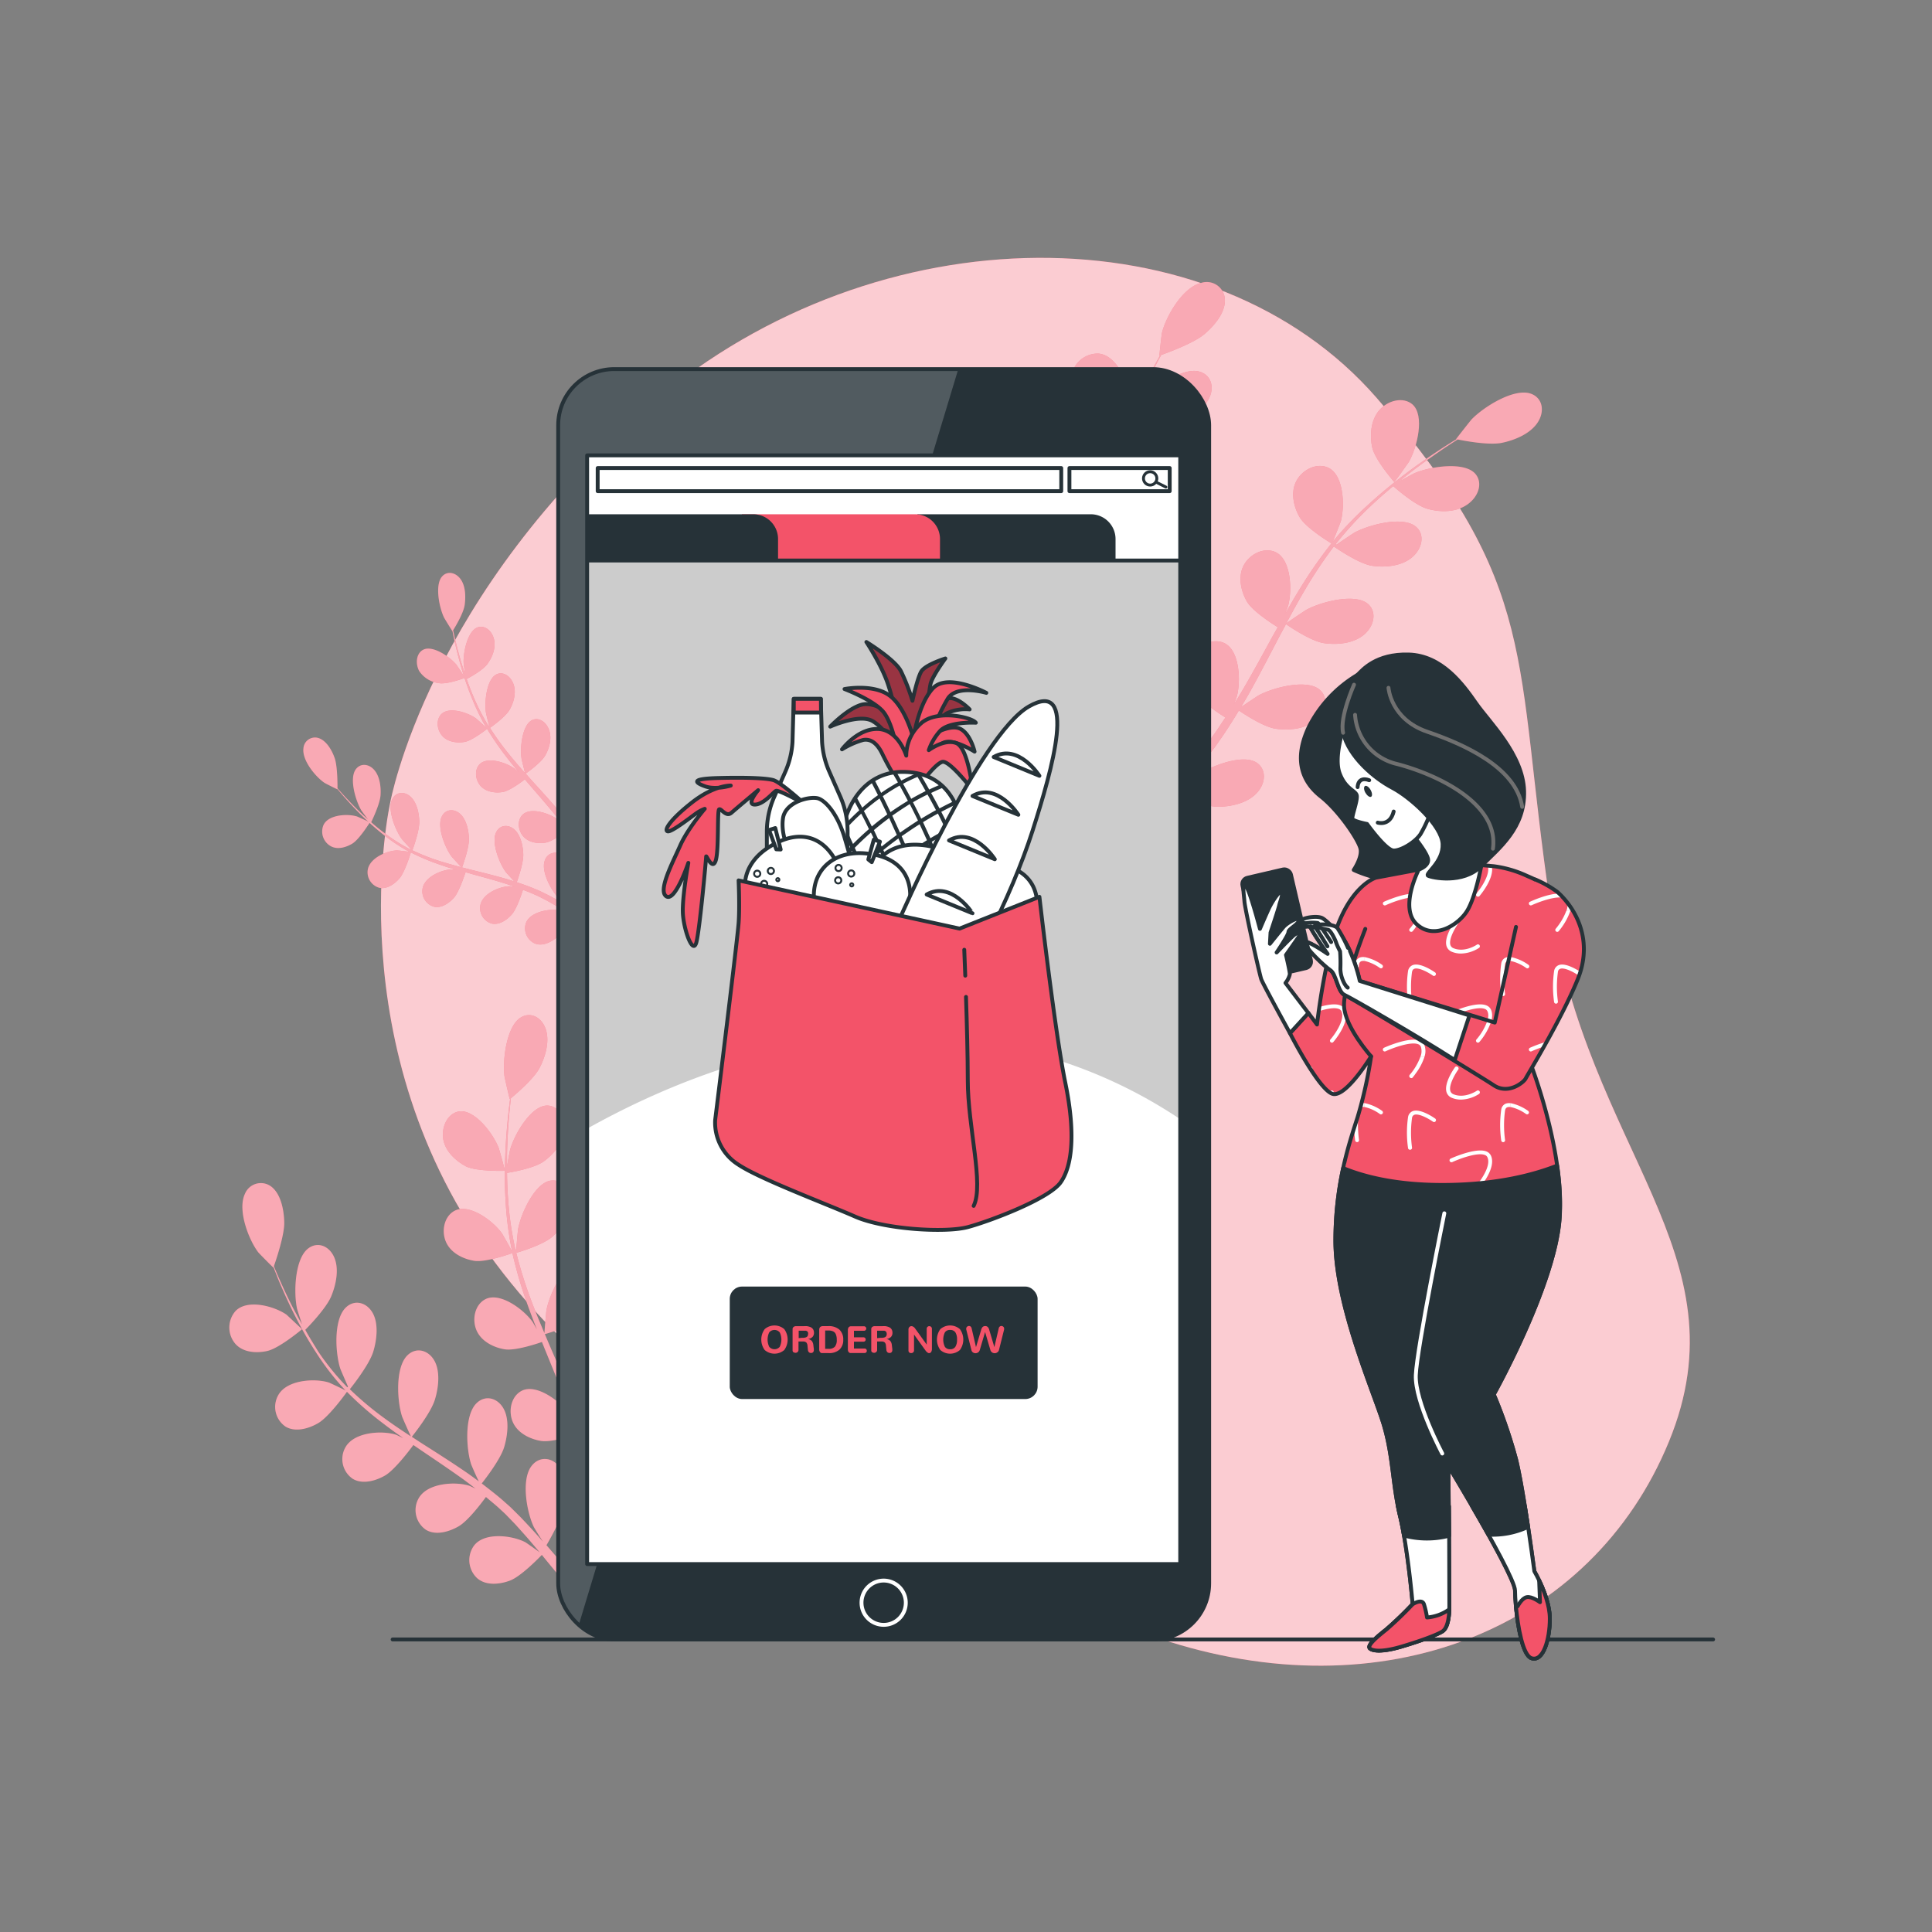 <svg xmlns="http://www.w3.org/2000/svg" xmlns:xlink="http://www.w3.org/1999/xlink" viewBox="0 0 500 500"><rect x="0" y="0" width="500" height="500" fill="#808080" stroke="none"/><defs><clipPath id="freepik--clip-path--inject-7"><rect x="144.46" y="95.52" width="168.47" height="328.77" rx="14.52" style="fill:#263238;stroke:#263238;stroke-linecap:round;stroke-linejoin:round"></rect></clipPath><clipPath id="freepik--clip-path-2--inject-7"><rect x="151.95" y="117.85" width="153.49" height="286.93" style="fill:#fff;stroke:#263238;stroke-linecap:round;stroke-linejoin:round"></rect></clipPath><clipPath id="freepik--clip-path-3--inject-7"><path d="M232.15,194.14s-2.84-5.48-6.29-7.51-11,1.42-11,1.42,4.46-4.66,8.11-5.67,8.92,3.24,8.92,3.24a50.34,50.34,0,0,0-2-8.31c-1.62-5.07-5.67-11.16-5.67-11.16s7.3,4.46,8.92,7.51a53,53,0,0,1,3,7.7s1.22-5.68,2.23-7.5,6.29-3.45,6.29-3.45-3.45,4.67-3.86,6.69-.81,6.49-.81,6.49a17.71,17.71,0,0,1,5.28-2.84c2.43-.6,5.67,2.84,5.67,2.84a11.32,11.32,0,0,0-5.88,1C242.28,186,239.24,197,239.24,197l-6.08-.61Z" style="fill:#F35369;stroke:#263238;stroke-linecap:round;stroke-linejoin:round"></path></clipPath><clipPath id="freepik--clip-path-4--inject-7"><path d="M367.17,225.06l-11.08,2.08s-5.25,1.5-9.25,10.75-6,27.25-6,27.25l-2.25-3-4.75,5.25s7.75,15.25,11.25,15.75,9.75-9.75,9.75-9.75a113.33,113.33,0,0,1-3.5,15.75c-2.25,7-5.74,17.24-5.74,32,0,16.76,10,39.25,12.49,47.5s2.25,15.5,4.25,23.75,3.25,22.75,3.25,22.75a93.31,93.31,0,0,1-6.75,6.5c-2.5,2-5.25,4.25-4.25,5s3.75.75,8-.5,9.25-3,10.75-4,1.75-4.25,1.75-6.5-.25-36.25-.25-36.25,17.25,28.5,17.25,32.25,1.25,16.5,4.25,17.5,4.75-4.75,4.75-10.25-4-12.25-4-12.25-2.75-21-4.75-29a130.35,130.35,0,0,0-5.75-16.75s15.5-27.75,17-45-7.25-40-7.25-40,8-19.25,8.25-32-4.25-15-9.5-17.25a29.14,29.14,0,0,0-8.56-2.47l-11.44-1Z" style="fill:#F35369;stroke:#263238;stroke-linecap:round;stroke-linejoin:round"></path></clipPath><clipPath id="freepik--clip-path-5--inject-7"><path d="M392.34,239.89l-5.5,24.75-34.93-10.77s-1.32-6.48-4.32-11-9-5.5-9-4.25,5,8.25,5,8.25-5.85-4.07-5.85-2.82,5.1,6.07,6.6,7.07,1.87,5.61,3.62,6.36,34.88,20.89,38.63,23.39,7.75-.75,8.25-1.75,9.35-15.49,13.5-25.75c4.06-10.06-.53-18.25-5.25-22.5a27.11,27.11,0,0,0-5.75-3.25" style="fill:#F35369;stroke:#263238;stroke-linecap:round;stroke-linejoin:round"></path></clipPath></defs><g id="freepik--background-simple--inject-7"><path d="M101,207.67s-14.4,63.52,27.23,119.22S242,404.6,299.91,424s112-2.2,132-50.89S410.65,297.82,401.19,234s-2.37-82.16-44.89-131S227.17,54.73,168.93,104.2,101,207.67,101,207.67Z" style="fill:#F35369"></path><path d="M101,207.67s-14.4,63.52,27.23,119.22S242,404.6,299.91,424s112-2.2,132-50.89S410.65,297.82,401.19,234s-2.37-82.16-44.89-131S227.17,54.73,168.93,104.2,101,207.67,101,207.67Z" style="fill:#fff;opacity:0.7"></path></g><g id="freepik--Plants--inject-7"><path d="M130.67,303c.07,0-1.45-5.52-1.58-5.86-1.5-3.86-6.34-10.2-10.37-9.49-2.89.51-4.55,4-4,7.22s3.44,5.72,5.89,7C123.55,303.25,130.66,303,130.67,303Z" style="fill:#F35369"></path><path d="M144,407c3.08,3.89,5.67,7.4,7.73,10.27l3.09-.69c-2.27-3.07-5.33-7.08-9.07-11.6-1.34-1.63-2.81-3.34-4.33-5.08a70.4,70.4,0,0,0,3.28-6.28c2.95.82,8.84-.15,9.6-.29.35,2.24.67,4.42.94,6.48.87,6.56,1.42,12.14,1.77,16.27l2.67-.6c-.43-4.15-1.08-9.7-2.08-16.23-.34-2.27-.74-4.69-1.18-7.17.73-.35,6.67-3.29,8.77-5.88,1.9-2.36,3.8-6,3.39-9.32s-3-5.69-5.79-4.75c-3.93,1.3-6.53,9.53-6.78,13.83,0,.26.08,3,.17,4.77-.18-1-.35-2-.55-3-.38-2.06-.81-4.1-1.26-6.29-.26-1.05-.51-2.11-.77-3.18s-.6-2.16-.9-3.25c-.73-2.51-1.58-5-2.49-7.5,1.52-.45,6.91-2.17,9.09-4.17s4.49-5.24,4.52-8.64-2.18-6.19-5.09-5.77c-4,.58-7.64,8.28-8.43,12.52,0,.26-.34,3.36-.47,5.07-.55-1.49-1.1-3-1.7-4.47-1.73-4.29-3.61-8.57-5.46-12.84-.56-1.31-1.12-2.62-1.67-3.94.54-.15,7-2,9.42-4.27,2.17-2,4.49-5.23,4.52-8.64s-2.19-6.19-5.09-5.77c-4,.59-7.64,8.29-8.44,12.52-.06.32-.46,4.78-.51,5.92-1.23-2.89-2.43-5.78-3.51-8.69a111.1,111.1,0,0,1-3.78-12.11c.26-.07,7-2,9.48-4.29,2.17-2,4.49-5.23,4.52-8.64s-2.19-6.19-5.09-5.76c-4,.58-7.64,8.28-8.43,12.51-.06.28-.37,3.68-.48,5.3l-.23,0a85.25,85.25,0,0,1-1.87-12.86c-.19-2.4-.26-4.7-.29-6.95,1.28-.2,7.12-1.22,9.55-3s4.93-4.64,5.28-8-1.6-6.46-4.51-6.42c-4.05.06-8.34,7.26-9.51,11.38-.07.22-.51,2.58-.81,4.3,0-1,0-2.06,0-3,.06-3.65.3-7,.53-9.95.15-1.68.31-3.2.47-4.62,1.19-1,5.93-5,7.41-7.84s2.65-6.75,1.65-9.91-3.93-4.76-6.55-3.12c-3.63,2.27-4.7,10.92-4.17,15.16.05.37,1.32,6,1.39,5.93l.07-.06c-.18,1.36-.36,2.83-.53,4.43-.29,3-.59,6.32-.72,10s-.19,7.64.07,11.83a86.78,86.78,0,0,0,1.65,13,.83.83,0,0,0,0,.15c-.62-1.19-2.45-4.42-2.62-4.65-2.31-3.22-8.43-7.77-12.18-5.82-2.71,1.4-3.55,5.24-2.24,8.15s4.6,4.39,7.27,4.81c3,.48,9.38-1.82,9.89-2a112.09,112.09,0,0,0,3.66,12.63c.84,2.39,1.75,4.77,2.68,7.14-.56-1-1.07-1.89-1.15-2-2.32-3.22-8.44-7.76-12.19-5.82-2.71,1.4-3.55,5.25-2.24,8.15s4.61,4.39,7.27,4.81,8.17-1.39,9.61-1.9c.37.9.73,1.81,1.1,2.71,1.77,4.34,3.56,8.65,5.2,12.95.58,1.51,1.1,3,1.63,4.54-.5-.88-.93-1.63-1-1.73-2.32-3.23-8.43-7.77-12.18-5.82-2.71,1.4-3.55,5.24-2.25,8.15s4.61,4.38,7.28,4.81,7.64-1.23,9.35-1.82c.5,1.58,1,3.15,1.43,4.71.27,1.07.59,2.07.81,3.17s.48,2.14.71,3.2c.39,2,.79,4.17,1.13,6.19.24,1.4.44,2.74.66,4.09-.56-1.51-1.72-4.45-1.84-4.68a19.18,19.18,0,0,0-7-7.25,6,6,0,0,0-.62-1c-1.86-2.43-5.15-2.71-7.13-.08-2.74,3.65-1.15,12.09.64,15.77.1.22,1.47,2.42,2.35,3.78-.62-.7-1.22-1.4-1.87-2.12-1.28-1.43-2.59-2.81-4-4.3l-2.12-2.1c-.7-.71-1.51-1.36-2.27-2.06-1.79-1.57-3.67-3-5.59-4.49,1.08-1.37,4.87-6.31,5.8-9.39s1.39-7.23-.16-10-4.72-3.62-7-1.36c-3.16,3.13-2.67,11.79-1.38,15.77.08.25,1.27,3,2,4.45-1.17-.86-2.32-1.72-3.52-2.53-3.47-2.37-7-4.63-10.6-6.91-1.09-.69-2.16-1.4-3.24-2.11.39-.48,5-6.25,6-9.69.93-3.05,1.4-7.23-.15-10s-4.73-3.62-7-1.37c-3.16,3.14-2.66,11.8-1.37,15.78.09.3,1.82,4.21,2.3,5.18-2.38-1.55-4.74-3.13-7-4.8a81.32,81.32,0,0,1-8.82-7.41c.18-.22,5-6.21,6.07-9.73.93-3.06,1.4-7.24-.15-10s-4.73-3.62-7-1.36c-3.17,3.13-2.67,11.79-1.38,15.77.08.26,1.39,3.25,2,4.65l-.18.18a65.84,65.84,0,0,1-7.55-9.28C81.16,347.82,80,346,79,344.16c1-1,5.49-5.68,6.74-8.73s2.05-7,.77-10-4.35-4.23-6.81-2.28c-3.42,2.71-3.73,11.42-2.82,15.55.05.23.76,2.44,1.3,4.05-.47-.83-1-1.68-1.4-2.49-1.64-3-3-5.91-4.15-8.48-.66-1.48-1.23-2.82-1.75-4.09.56-1.58,2.73-8,2.68-11.27s-.87-7.27-3.18-9.19a4.45,4.45,0,0,0-7,1.76c-2,4.24,1.06,12,3.48,15.13.21.27,3.89,4,3.92,3.94l0-.1c.48,1.23,1,2.55,1.6,4,1.13,2.61,2.42,5.55,4,8.62a100.51,100.51,0,0,0,5.54,9.63,68.14,68.14,0,0,0,7.44,9.57l.1.09c-1.08-.56-4.13-2-4.38-2.08-3.46-1.1-10.77-.8-13.06,3.26a6.18,6.18,0,0,0,1.86,8.14c2.51,1.54,6,.55,8.42-.86,2.78-1.58,7.15-7.65,7.49-8.14a83.83,83.83,0,0,0,9,7.91c1.82,1.41,3.69,2.76,5.59,4.08-1-.45-1.79-.84-1.92-.88-3.46-1.11-10.77-.8-13.06,3.26a6.17,6.17,0,0,0,1.86,8.13c2.51,1.55,6,.56,8.42-.85s6.31-6.52,7.3-7.88c.73.5,1.46,1,2.19,1.5,3.51,2.37,7,4.72,10.42,7.16,1.19.85,2.34,1.75,3.49,2.64-.84-.4-1.55-.72-1.66-.76-3.47-1.1-10.77-.8-13.07,3.26a6.18,6.18,0,0,0,1.87,8.14c2.51,1.54,5.95.55,8.42-.86s5.93-6,7.12-7.63c1.15,1,2.31,1.91,3.39,2.9.73.7,1.47,1.31,2.16,2.06l2.08,2.15c1.28,1.43,2.61,2.89,3.83,4.32.85,1,1.65,1.94,2.46,2.91-1.18-.87-3.52-2.51-3.73-2.62-3.27-1.73-10.5-2.74-13.27.87a6.39,6.39,0,0,0,.8,8.42c2.27,2,5.79,1.62,8.39.67,2.87-1,7.75-6.06,8.36-6.69C141.52,404,142.8,405.52,144,407Z" style="fill:#F35369"></path><path d="M69.16,349.63c3.14-.7,9-5.62,9-5.63s-3.79-3.56-4-3.75c-3.07-2.17-10.13-4.17-13.22-.94a6.48,6.48,0,0,0,0,8.5C63,350.1,66.49,350.22,69.16,349.63Z" style="fill:#F35369"></path><g style="opacity:0.5"><path d="M130.67,303c.07,0-1.45-5.52-1.58-5.86-1.5-3.86-6.34-10.2-10.37-9.49-2.89.51-4.55,4-4,7.22s3.44,5.72,5.89,7C123.55,303.25,130.66,303,130.67,303Z" style="fill:#fff"></path><path d="M144,407c3.08,3.89,5.67,7.4,7.73,10.27l3.09-.69c-2.27-3.07-5.33-7.08-9.07-11.6-1.34-1.63-2.81-3.34-4.33-5.08a70.4,70.4,0,0,0,3.28-6.28c2.95.82,8.84-.15,9.6-.29.35,2.24.67,4.42.94,6.48.87,6.56,1.42,12.14,1.77,16.27l2.67-.6c-.43-4.15-1.08-9.7-2.08-16.23-.34-2.27-.74-4.69-1.18-7.17.73-.35,6.67-3.29,8.77-5.88,1.9-2.36,3.8-6,3.39-9.32s-3-5.69-5.79-4.75c-3.93,1.3-6.53,9.53-6.78,13.83,0,.26.08,3,.17,4.77-.18-1-.35-2-.55-3-.38-2.06-.81-4.1-1.26-6.29-.26-1.05-.51-2.11-.77-3.18s-.6-2.16-.9-3.25c-.73-2.51-1.58-5-2.49-7.5,1.52-.45,6.91-2.17,9.09-4.17s4.49-5.24,4.52-8.64-2.18-6.19-5.09-5.77c-4,.58-7.64,8.28-8.43,12.52,0,.26-.34,3.36-.47,5.07-.55-1.49-1.1-3-1.7-4.47-1.73-4.29-3.61-8.57-5.46-12.84-.56-1.31-1.12-2.62-1.67-3.94.54-.15,7-2,9.42-4.27,2.17-2,4.49-5.23,4.52-8.64s-2.19-6.19-5.09-5.77c-4,.59-7.64,8.29-8.44,12.52-.06.32-.46,4.78-.51,5.92-1.23-2.89-2.43-5.78-3.51-8.69a111.1,111.1,0,0,1-3.78-12.11c.26-.07,7-2,9.48-4.29,2.17-2,4.49-5.23,4.52-8.64s-2.19-6.19-5.09-5.76c-4,.58-7.64,8.28-8.43,12.51-.06.28-.37,3.68-.48,5.3l-.23,0a85.25,85.25,0,0,1-1.87-12.86c-.19-2.4-.26-4.7-.29-6.95,1.28-.2,7.12-1.22,9.55-3s4.93-4.64,5.28-8-1.6-6.46-4.51-6.42c-4.05.06-8.34,7.26-9.51,11.38-.07.22-.51,2.58-.81,4.3,0-1,0-2.06,0-3,.06-3.65.3-7,.53-9.95.15-1.68.31-3.2.47-4.62,1.19-1,5.93-5,7.41-7.84s2.65-6.75,1.65-9.91-3.93-4.76-6.55-3.12c-3.63,2.27-4.7,10.92-4.17,15.16.05.37,1.32,6,1.39,5.93l.07-.06c-.18,1.36-.36,2.83-.53,4.43-.29,3-.59,6.32-.72,10s-.19,7.64.07,11.83a86.78,86.78,0,0,0,1.65,13,.83.83,0,0,0,0,.15c-.62-1.19-2.45-4.42-2.62-4.65-2.31-3.22-8.43-7.77-12.18-5.82-2.71,1.4-3.55,5.24-2.24,8.15s4.6,4.39,7.27,4.81c3,.48,9.38-1.82,9.89-2a112.09,112.09,0,0,0,3.66,12.63c.84,2.39,1.75,4.77,2.68,7.14-.56-1-1.07-1.89-1.15-2-2.32-3.22-8.44-7.76-12.19-5.82-2.71,1.4-3.55,5.25-2.24,8.15s4.61,4.39,7.27,4.81,8.17-1.39,9.61-1.9c.37.9.73,1.81,1.1,2.71,1.77,4.34,3.56,8.65,5.2,12.95.58,1.51,1.1,3,1.63,4.54-.5-.88-.93-1.63-1-1.73-2.32-3.23-8.43-7.77-12.18-5.82-2.71,1.4-3.55,5.24-2.25,8.15s4.61,4.38,7.28,4.81,7.64-1.23,9.35-1.82c.5,1.58,1,3.15,1.43,4.71.27,1.07.59,2.07.81,3.17s.48,2.14.71,3.2c.39,2,.79,4.17,1.13,6.19.24,1.4.44,2.74.66,4.09-.56-1.51-1.72-4.45-1.84-4.68a19.18,19.18,0,0,0-7-7.25,6,6,0,0,0-.62-1c-1.86-2.43-5.15-2.71-7.13-.08-2.74,3.65-1.15,12.09.64,15.77.1.22,1.47,2.42,2.35,3.78-.62-.7-1.22-1.4-1.87-2.12-1.28-1.43-2.59-2.81-4-4.3l-2.12-2.1c-.7-.71-1.51-1.36-2.27-2.06-1.79-1.57-3.67-3-5.59-4.49,1.08-1.37,4.87-6.31,5.8-9.39s1.39-7.23-.16-10-4.72-3.62-7-1.36c-3.16,3.13-2.67,11.79-1.38,15.77.08.25,1.27,3,2,4.45-1.17-.86-2.32-1.72-3.52-2.53-3.47-2.37-7-4.63-10.6-6.91-1.09-.69-2.16-1.4-3.24-2.11.39-.48,5-6.25,6-9.69.93-3.05,1.4-7.23-.15-10s-4.73-3.62-7-1.37c-3.16,3.14-2.66,11.8-1.37,15.78.09.3,1.82,4.21,2.3,5.18-2.38-1.55-4.74-3.13-7-4.8a81.32,81.32,0,0,1-8.82-7.41c.18-.22,5-6.21,6.07-9.73.93-3.06,1.4-7.24-.15-10s-4.73-3.62-7-1.36c-3.17,3.13-2.67,11.79-1.38,15.77.08.26,1.39,3.25,2,4.65l-.18.18a65.84,65.84,0,0,1-7.55-9.28C81.16,347.82,80,346,79,344.16c1-1,5.49-5.68,6.74-8.73s2.05-7,.77-10-4.35-4.23-6.81-2.28c-3.42,2.71-3.73,11.42-2.82,15.55.05.23.76,2.44,1.3,4.05-.47-.83-1-1.68-1.4-2.49-1.64-3-3-5.91-4.15-8.48-.66-1.48-1.23-2.82-1.75-4.09.56-1.58,2.73-8,2.68-11.27s-.87-7.27-3.18-9.19a4.45,4.45,0,0,0-7,1.76c-2,4.24,1.06,12,3.48,15.13.21.27,3.89,4,3.92,3.94l0-.1c.48,1.23,1,2.55,1.6,4,1.13,2.61,2.42,5.55,4,8.62a100.51,100.51,0,0,0,5.54,9.63,68.14,68.14,0,0,0,7.44,9.57l.1.09c-1.08-.56-4.13-2-4.38-2.08-3.46-1.1-10.77-.8-13.06,3.26a6.18,6.18,0,0,0,1.86,8.14c2.51,1.54,6,.55,8.42-.86,2.78-1.58,7.15-7.65,7.49-8.14a83.83,83.83,0,0,0,9,7.91c1.82,1.41,3.69,2.76,5.59,4.08-1-.45-1.79-.84-1.92-.88-3.46-1.11-10.77-.8-13.06,3.26a6.17,6.17,0,0,0,1.86,8.13c2.51,1.55,6,.56,8.42-.85s6.31-6.52,7.3-7.88c.73.5,1.46,1,2.19,1.5,3.51,2.37,7,4.72,10.42,7.16,1.19.85,2.34,1.75,3.49,2.64-.84-.4-1.55-.72-1.66-.76-3.47-1.1-10.77-.8-13.07,3.26a6.18,6.18,0,0,0,1.87,8.14c2.51,1.54,5.95.55,8.42-.86s5.93-6,7.12-7.63c1.15,1,2.31,1.91,3.39,2.9.73.7,1.47,1.31,2.16,2.06l2.08,2.15c1.28,1.43,2.61,2.89,3.83,4.32.85,1,1.65,1.94,2.46,2.91-1.18-.87-3.52-2.51-3.73-2.62-3.27-1.73-10.5-2.74-13.27.87a6.39,6.39,0,0,0,.8,8.42c2.27,2,5.79,1.62,8.39.67,2.87-1,7.75-6.06,8.36-6.69C141.52,404,142.8,405.52,144,407Z" style="fill:#fff"></path><path d="M69.16,349.63c3.14-.7,9-5.62,9-5.63s-3.79-3.56-4-3.75c-3.07-2.17-10.13-4.17-13.22-.94a6.48,6.48,0,0,0,0,8.5C63,350.1,66.49,350.22,69.16,349.63Z" style="fill:#fff"></path></g><path d="M120.37,175.41s-2.11-3.21-2.26-3.39c-1.79-2.14-6.23-5.15-8.64-3.84-1.74.95-2,3.52-1,5.45a7.17,7.17,0,0,0,5.24,3.18C115.9,177.13,120.36,175.41,120.37,175.41Z" style="fill:#F35369"></path><path d="M151.15,238.89c2.79,1.82,5.2,3.5,7.13,4.89l1.82-1.11c-2.11-1.46-4.91-3.36-8.27-5.44-1.2-.76-2.5-1.53-3.84-2.32a45.42,45.42,0,0,0,.74-4.7c2.06-.11,5.61-2,6.06-2.24.7,1.35,1.37,2.67,2,3.93,2,4,3.51,7.43,4.62,10l1.57-.95c-1.16-2.56-2.77-6-4.8-9.9-.7-1.38-1.48-2.83-2.29-4.32.39-.38,3.55-3.52,4.33-5.63.71-1.9,1.14-4.61.17-6.66s-3.11-3-4.71-1.79c-2.23,1.67-2.12,7.47-1.36,10.27,0,.16.7,1.91,1.13,3-.33-.6-.65-1.2-1-1.82-.68-1.22-1.39-2.43-2.15-3.73l-1.17-1.86c-.38-.63-.85-1.25-1.27-1.88-1-1.44-2.08-2.85-3.19-4.25.87-.61,3.93-2.86,4.89-4.6s1.75-4.3,1-6.48-2.71-3.48-4.48-2.58c-2.44,1.23-3.09,6.91-2.69,9.78,0,.18.51,2.22.79,3.33-.67-.83-1.34-1.67-2-2.48-2-2.37-4.13-4.69-6.23-7-.64-.71-1.27-1.43-1.91-2.15.31-.21,4-2.78,5.09-4.74,1-1.73,1.74-4.29,1-6.47s-2.72-3.48-4.48-2.59c-2.45,1.24-3.1,6.92-2.69,9.79,0,.21.73,3.14.93,3.88-1.4-1.58-2.78-3.16-4.09-4.79a72.35,72.35,0,0,1-5-6.91c.14-.1,4-2.76,5.12-4.76,1-1.73,1.74-4.3,1-6.47s-2.72-3.48-4.48-2.59c-2.45,1.24-3.1,6.92-2.69,9.78,0,.19.55,2.43.83,3.48l-.14.08a56.06,56.06,0,0,1-4-7.8c-.63-1.48-1.17-2.94-1.67-4.36.77-.41,4.27-2.3,5.45-4s2.15-4,1.64-6.24-2.4-3.78-4.25-3.13c-2.57.9-3.76,6.41-3.62,9.29,0,.16.23,1.75.4,2.91-.21-.65-.45-1.31-.64-1.93-.75-2.34-1.31-4.53-1.79-6.46-.27-1.11-.5-2.11-.7-3.05.55-.88,2.71-4.45,3-6.58s.24-4.87-1.07-6.67-3.53-2.19-4.85-.59c-1.82,2.23-.66,8,.59,10.56.11.22,2.13,3.53,2.16,3.48l0-.05c.18.91.38,1.88.61,2.94.45,1.95,1,4.15,1.68,6.51s1.52,4.91,2.58,7.53a58.33,58.33,0,0,0,3.84,8l.06.09c-.65-.62-2.51-2.29-2.66-2.4-2.17-1.56-7-3.15-9-1.1-1.42,1.47-1.13,4.1.32,5.67s3.88,1.81,5.67,1.51c2-.34,5.59-3.17,5.87-3.4a75.61,75.61,0,0,0,5,7.27c1,1.34,2.14,2.67,3.24,4-.57-.52-1.09-1-1.17-1-2.17-1.56-7-3.15-9-1.1-1.43,1.47-1.14,4.1.31,5.67s3.88,1.81,5.67,1.51,4.91-2.64,5.72-3.27c.43.49.85,1,1.28,1.49,2.06,2.38,4.12,4.75,6.09,7.14.69.84,1.35,1.69,2,2.55l-1-.9c-2.17-1.55-7-3.14-9-1.09-1.42,1.47-1.14,4.1.32,5.67s3.88,1.81,5.67,1.51,4.6-2.42,5.57-3.16c.65.89,1.31,1.79,1.92,2.69.4.62.82,1.19,1.19,1.84l1.14,1.89c.68,1.23,1.4,2.49,2,3.71.46.84.88,1.65,1.3,2.47-.68-.85-2.05-2.48-2.17-2.6a13,13,0,0,0-6-3.12,4.23,4.23,0,0,0-.61-.51,2.9,2.9,0,0,0-4.56,1.48c-1,2.92,1.86,8,3.79,9.91.11.12,1.45,1.23,2.31,1.91l-1.65-1c-1.12-.64-2.25-1.24-3.47-1.89l-1.8-.88c-.59-.31-1.25-.55-1.88-.83-1.48-.61-3-1.15-4.53-1.66.39-1.11,1.75-5.07,1.68-7.23s-.65-4.9-2.24-6.36-3.79-1.29-4.76.63c-1.34,2.67.83,8.09,2.5,10.35.11.14,1.45,1.62,2.2,2.42-.92-.3-1.84-.6-2.78-.86-2.72-.77-5.48-1.45-8.23-2.13l-2.53-.65c.15-.4,1.85-5.06,1.78-7.47-.07-2.15-.66-4.91-2.25-6.36s-3.79-1.3-4.76.63c-1.34,2.67.83,8.09,2.5,10.35.13.17,2.07,2.29,2.58,2.81-1.85-.49-3.69-1-5.5-1.56a55.93,55.93,0,0,1-7.21-2.83c.07-.19,1.87-5,1.79-7.51-.06-2.15-.66-4.91-2.25-6.36s-3.78-1.3-4.75.63c-1.35,2.67.83,8.08,2.5,10.34.11.15,1.58,1.78,2.3,2.53a1.09,1.09,0,0,1-.08.15,44.74,44.74,0,0,1-6.79-4.3c-1.21-.89-2.32-1.82-3.38-2.75.41-.86,2.28-4.8,2.42-7s-.2-4.92-1.66-6.56-3.67-1.76-4.83,0c-1.6,2.46.07,8.07,1.54,10.52.08.13,1,1.39,1.7,2.29-.48-.43-1-.86-1.43-1.28-1.69-1.57-3.17-3.13-4.46-4.52-.74-.8-1.39-1.53-2-2.23,0-1.13,0-5.67-.71-7.76s-2.11-4.44-4-5.17a3,3,0,0,0-4.1,2.62c-.38,3.14,3.25,7.44,5.46,8.9.19.13,3.34,1.73,3.34,1.67v-.07c.57.68,1.18,1.41,1.87,2.19,1.28,1.42,2.73,3,4.4,4.64a70.07,70.07,0,0,0,5.59,4.95,46.76,46.76,0,0,0,6.79,4.5l.09,0c-.81-.13-3.06-.39-3.24-.39-2.44,0-7,1.8-7.63,4.88a4.16,4.16,0,0,0,2.94,4.78c1.93.45,3.91-.92,5.18-2.35,1.43-1.6,2.91-6.41,3-6.79a56.51,56.51,0,0,0,7.41,3.12c1.46.51,2.94,1,4.43,1.4L117,225c-2.44,0-7,1.8-7.63,4.88a4.16,4.16,0,0,0,2.94,4.78c1.93.45,3.91-.92,5.18-2.34s2.62-5.51,3-6.59l1.72.49c2.75.76,5.49,1.5,8.17,2.33.95.29,1.87.61,2.79.93-.61-.07-1.14-.12-1.22-.12-2.44,0-7,1.79-7.63,4.87a4.17,4.17,0,0,0,2.94,4.79c1.93.44,3.91-.92,5.18-2.35s2.49-5.11,2.9-6.39c.94.36,1.89.72,2.79,1.12.61.29,1.21.52,1.81.85l1.79.92c1.12.64,2.28,1.29,3.36,1.94.76.44,1.47.89,2.19,1.33-.93-.3-2.78-.85-2.94-.88-2.45-.4-7.27.51-8.26,3.41a4.29,4.29,0,0,0,2.31,5.19c1.87.78,4-.21,5.49-1.37s3.65-5.52,3.9-6.05C148.92,237.45,150.07,238.18,151.15,238.89Z" style="fill:#F35369"></path><path d="M91.17,218.33c1.84-1.11,4.56-5.52,4.56-5.52s-3.18-1.46-3.39-1.52c-2.42-.73-7.34-.49-8.62,2.23a4.34,4.34,0,0,0,1.8,5.42C87.33,220,89.59,219.28,91.17,218.33Z" style="fill:#F35369"></path><g style="opacity:0.5"><path d="M120.37,175.41s-2.11-3.21-2.26-3.39c-1.79-2.14-6.23-5.15-8.64-3.84-1.74.95-2,3.52-1,5.45a7.17,7.17,0,0,0,5.24,3.18C115.9,177.13,120.36,175.41,120.37,175.41Z" style="fill:#fff"></path><path d="M151.15,238.89c2.79,1.82,5.2,3.5,7.13,4.89l1.82-1.11c-2.11-1.46-4.91-3.36-8.27-5.44-1.2-.76-2.5-1.53-3.84-2.32a45.42,45.42,0,0,0,.74-4.7c2.06-.11,5.61-2,6.06-2.24.7,1.35,1.37,2.67,2,3.93,2,4,3.51,7.43,4.62,10l1.57-.95c-1.16-2.56-2.77-6-4.8-9.9-.7-1.38-1.48-2.83-2.29-4.32.39-.38,3.55-3.52,4.33-5.63.71-1.9,1.14-4.61.17-6.66s-3.11-3-4.71-1.79c-2.23,1.67-2.12,7.47-1.36,10.27,0,.16.7,1.91,1.13,3-.33-.6-.65-1.2-1-1.82-.68-1.22-1.39-2.43-2.15-3.73l-1.17-1.86c-.38-.63-.85-1.25-1.27-1.88-1-1.44-2.08-2.85-3.19-4.25.87-.61,3.93-2.86,4.89-4.6s1.75-4.3,1-6.48-2.71-3.48-4.48-2.58c-2.44,1.23-3.09,6.91-2.69,9.78,0,.18.51,2.22.79,3.33-.67-.83-1.34-1.67-2-2.48-2-2.37-4.13-4.69-6.23-7-.64-.71-1.27-1.43-1.91-2.15.31-.21,4-2.78,5.09-4.74,1-1.73,1.74-4.29,1-6.47s-2.72-3.48-4.48-2.59c-2.45,1.24-3.1,6.92-2.69,9.79,0,.21.73,3.14.93,3.88-1.4-1.58-2.78-3.16-4.09-4.79a72.35,72.35,0,0,1-5-6.91c.14-.1,4-2.76,5.12-4.76,1-1.73,1.74-4.3,1-6.47s-2.72-3.48-4.48-2.59c-2.45,1.24-3.1,6.92-2.69,9.78,0,.19.55,2.43.83,3.48l-.14.08a56.06,56.06,0,0,1-4-7.8c-.63-1.48-1.17-2.94-1.67-4.36.77-.41,4.27-2.3,5.45-4s2.15-4,1.64-6.24-2.4-3.78-4.25-3.13c-2.57.9-3.76,6.41-3.62,9.29,0,.16.23,1.75.4,2.91-.21-.65-.45-1.31-.64-1.93-.75-2.34-1.31-4.53-1.79-6.46-.27-1.11-.5-2.11-.7-3.05.55-.88,2.71-4.45,3-6.58s.24-4.87-1.07-6.67-3.53-2.19-4.85-.59c-1.82,2.23-.66,8,.59,10.56.11.22,2.13,3.53,2.16,3.48l0-.05c.18.91.38,1.88.61,2.94.45,1.95,1,4.15,1.68,6.51s1.52,4.91,2.58,7.53a58.33,58.33,0,0,0,3.84,8l.06.09c-.65-.62-2.51-2.29-2.66-2.4-2.17-1.56-7-3.15-9-1.1-1.42,1.47-1.13,4.1.32,5.67s3.88,1.81,5.67,1.51c2-.34,5.59-3.17,5.87-3.4a75.61,75.61,0,0,0,5,7.27c1,1.34,2.14,2.67,3.24,4-.57-.52-1.09-1-1.17-1-2.17-1.56-7-3.15-9-1.1-1.43,1.47-1.14,4.1.31,5.67s3.88,1.81,5.67,1.51,4.91-2.64,5.72-3.27c.43.49.85,1,1.28,1.49,2.06,2.38,4.12,4.75,6.09,7.14.69.84,1.35,1.69,2,2.55l-1-.9c-2.17-1.55-7-3.14-9-1.09-1.42,1.47-1.14,4.1.32,5.67s3.88,1.81,5.67,1.51,4.6-2.42,5.57-3.16c.65.89,1.31,1.79,1.92,2.69.4.62.82,1.19,1.19,1.84l1.14,1.89c.68,1.23,1.4,2.49,2,3.71.46.84.88,1.65,1.3,2.47-.68-.85-2.05-2.48-2.17-2.6a13,13,0,0,0-6-3.12,4.23,4.23,0,0,0-.61-.51,2.9,2.9,0,0,0-4.56,1.48c-1,2.92,1.86,8,3.79,9.91.11.12,1.45,1.23,2.31,1.91l-1.65-1c-1.12-.64-2.25-1.24-3.47-1.89l-1.8-.88c-.59-.31-1.25-.55-1.88-.83-1.48-.61-3-1.15-4.53-1.66.39-1.11,1.75-5.07,1.68-7.23s-.65-4.9-2.24-6.36-3.79-1.29-4.76.63c-1.34,2.67.83,8.09,2.5,10.35.11.14,1.45,1.62,2.2,2.42-.92-.3-1.84-.6-2.78-.86-2.72-.77-5.48-1.45-8.23-2.13l-2.53-.65c.15-.4,1.85-5.06,1.78-7.47-.07-2.15-.66-4.91-2.25-6.36s-3.79-1.3-4.76.63c-1.34,2.67.83,8.09,2.5,10.35.13.17,2.07,2.29,2.58,2.81-1.85-.49-3.69-1-5.5-1.56a55.93,55.93,0,0,1-7.21-2.83c.07-.19,1.87-5,1.79-7.51-.06-2.15-.66-4.91-2.25-6.36s-3.78-1.3-4.75.63c-1.35,2.67.83,8.08,2.5,10.34.11.15,1.58,1.78,2.3,2.53a1.09,1.09,0,0,1-.08.15,44.74,44.74,0,0,1-6.79-4.3c-1.21-.89-2.32-1.82-3.38-2.75.41-.86,2.28-4.8,2.42-7s-.2-4.92-1.66-6.56-3.67-1.76-4.83,0c-1.6,2.46.07,8.07,1.54,10.52.08.13,1,1.39,1.7,2.29-.48-.43-1-.86-1.43-1.28-1.69-1.57-3.17-3.13-4.46-4.52-.74-.8-1.39-1.53-2-2.23,0-1.13,0-5.67-.71-7.76s-2.11-4.44-4-5.17a3,3,0,0,0-4.1,2.62c-.38,3.14,3.25,7.44,5.46,8.9.19.13,3.34,1.73,3.34,1.67v-.07c.57.68,1.18,1.41,1.87,2.19,1.28,1.42,2.73,3,4.4,4.64a70.07,70.07,0,0,0,5.59,4.95,46.76,46.76,0,0,0,6.79,4.5l.09,0c-.81-.13-3.06-.39-3.24-.39-2.44,0-7,1.8-7.63,4.88a4.16,4.16,0,0,0,2.94,4.78c1.93.45,3.91-.92,5.18-2.35,1.43-1.6,2.91-6.41,3-6.79a56.51,56.51,0,0,0,7.41,3.12c1.46.51,2.94,1,4.43,1.4L117,225c-2.44,0-7,1.8-7.63,4.88a4.16,4.16,0,0,0,2.94,4.78c1.93.45,3.91-.92,5.18-2.34s2.62-5.51,3-6.59l1.72.49c2.75.76,5.49,1.5,8.17,2.33.95.29,1.87.61,2.79.93-.61-.07-1.14-.12-1.22-.12-2.44,0-7,1.79-7.63,4.87a4.17,4.17,0,0,0,2.94,4.79c1.93.44,3.91-.92,5.18-2.35s2.49-5.11,2.9-6.39c.94.36,1.89.72,2.79,1.12.61.29,1.21.52,1.81.85l1.79.92c1.12.64,2.28,1.29,3.36,1.94.76.44,1.47.89,2.19,1.33-.93-.3-2.78-.85-2.94-.88-2.45-.4-7.27.51-8.26,3.41a4.29,4.29,0,0,0,2.31,5.19c1.87.78,4-.21,5.49-1.37s3.65-5.52,3.9-6.05C148.92,237.45,150.07,238.18,151.15,238.89Z" style="fill:#fff"></path><path d="M91.17,218.33c1.84-1.11,4.56-5.52,4.56-5.52s-3.18-1.46-3.39-1.52c-2.42-.73-7.34-.49-8.62,2.23a4.34,4.34,0,0,0,1.8,5.42C87.33,220,89.59,219.28,91.17,218.33Z" style="fill:#fff"></path></g><path d="M360.83,124.75c.05.06,3.59-4.88,3.78-5.21,2.18-3.82,4.18-12.05.91-14.9-2.36-2-6.33-1.09-8.59,1.56s-2.43,6.66-1.82,9.52C355.83,119.08,360.83,124.74,360.83,124.75Z" style="fill:#F35369"></path><path d="M283.87,205.23c-1.15,5.14-2.32,9.63-3.31,13.24l2.63,2.08c1-3.91,2.28-9.12,3.51-15.22.45-2.2.89-4.55,1.31-7a72.84,72.84,0,0,0,7.37-1.49c1.29,3,6,7.19,6.65,7.73-1.62,1.78-3.21,3.5-4.73,5.1-4.82,5.1-9.06,9.28-12.23,12.33l2.28,1.8c3.13-3.13,7.28-7.38,12-12.55,1.64-1.8,3.37-3.75,5.12-5.77.78.37,7.17,3.31,10.71,3.31,3.21,0,7.45-.85,9.95-3.43s2.72-6.24.06-8c-3.7-2.37-12.23,1-15.95,3.65-.22.15-2.43,2.08-3.82,3.32.72-.82,1.42-1.62,2.14-2.48,1.44-1.68,2.84-3.4,4.34-5.24.7-.91,1.4-1.83,2.12-2.75s1.37-1.94,2.08-2.91c1.57-2.29,3.07-4.66,4.52-7.07,1.39.95,6.4,4.25,9.51,4.71s7.32.21,10.14-2,3.65-5.93,1.36-8c-3.17-2.94-11.93-.77-15.95,1.4-.25.14-3,2-4.5,3,.86-1.45,1.73-2.9,2.55-4.39,2.38-4.3,4.66-8.7,6.95-13.08.7-1.34,1.42-2.67,2.13-4,.49.35,6.33,4.4,9.81,4.92,3.1.46,7.32.21,10.15-2s3.65-5.94,1.36-8.05c-3.18-2.94-11.94-.77-16,1.4-.3.16-4.25,2.81-5.23,3.53,1.56-2.94,3.15-5.86,4.83-8.7a117.75,117.75,0,0,1,7.46-11.2c.23.16,6.3,4.42,9.87,5,3.09.46,7.32.21,10.15-2s3.64-5.93,1.35-8c-3.17-2.94-11.93-.77-16,1.4-.27.15-3.28,2.16-4.69,3.15l-.18-.17a91.29,91.29,0,0,1,9.35-10.13c1.85-1.75,3.7-3.35,5.54-4.87,1,.92,5.76,5,8.85,5.88s7.12,1,10.15-1,4.26-5.63,2.28-8c-2.75-3.3-11.56-2-15.74-.24-.23.09-2.46,1.3-4.08,2.2.84-.67,1.69-1.38,2.5-2,3.05-2.39,6-4.42,8.58-6.21,1.48-1,2.84-1.88,4.12-2.7,1.6.33,8.08,1.56,11.41.88s7.34-2.32,9.28-5.25,1.3-6.43-1.8-7.49c-4.3-1.48-12.15,3.41-15.29,6.68-.27.29-4.05,5.09-4,5.1l.1,0c-1.25.77-2.57,1.6-4,2.53-2.63,1.74-5.6,3.73-8.71,6.07s-6.43,5-9.72,8A92.65,92.65,0,0,0,345,140.07a1.13,1.13,0,0,1-.1.13c.57-1.3,2-5,2.09-5.26,1.11-4.06.78-12.14-3.33-13.94-3-1.29-6.7.58-8.22,3.6s-.54,6.73.89,9.21c1.61,2.8,7.76,6.53,8.25,6.82a117.81,117.81,0,0,0-8,11.46c-1.41,2.29-2.77,4.62-4.1,7,.45-1.14.84-2.15.88-2.3,1.11-4.06.78-12.14-3.34-13.94-3-1.29-6.69.58-8.21,3.59s-.55,6.74.88,9.22,6.61,5.81,8,6.66L329.17,165c-2.38,4.36-4.75,8.71-7.2,12.93-.86,1.49-1.76,2.94-2.66,4.39.4-1,.72-1.86.76-2,1.11-4.07.78-12.14-3.34-13.94-3-1.3-6.69.57-8.22,3.59s-.54,6.73.89,9.21,6.11,5.49,7.74,6.51c-1,1.46-1.92,2.93-2.92,4.32-.7.93-1.32,1.87-2.07,2.78s-1.46,1.82-2.17,2.72c-1.44,1.69-2.91,3.44-4.36,5.07-1,1.13-2,2.2-2.93,3.27.87-1.47,2.53-4.38,2.64-4.64a20.43,20.43,0,0,0,1.32-10.59,6.35,6.35,0,0,0,.41-1.18c.76-3.15-1.21-6.06-4.7-5.93-4.84.18-10.73,7.12-12.58,11.06-.11.23-1,2.82-1.55,4.46.17-1,.34-1.94.5-3,.33-2,.59-4,.89-6.16.1-1,.2-2.09.31-3.15s.12-2.16.19-3.25c.09-2.52.06-5.06,0-7.61,1.86,0,8.47-.2,11.62-1.49s6.9-3.67,8.17-6.83-.16-6.31-3.55-6.68c-4.69-.52-11.51,5.67-13.93,9.39-.15.24-1.6,3-2.36,4.59-.07-1.53-.14-3.06-.26-4.6-.37-4.43-.89-8.89-1.38-13.34-.15-1.37-.29-2.73-.43-4.09.66,0,8.49-.05,12-1.49,3.14-1.28,6.9-3.68,8.18-6.83s-.17-6.32-3.55-6.69c-4.7-.52-11.51,5.68-13.94,9.4-.18.28-2.26,4.31-2.73,5.36-.31-3-.59-6-.73-9a87.27,87.27,0,0,1,.23-12.23c.3,0,8.47,0,12.09-1.48,3.14-1.28,6.9-3.68,8.17-6.83s-.17-6.32-3.55-6.69c-4.69-.52-11.51,5.68-13.93,9.4-.16.24-1.75,3.32-2.47,4.79l-.27,0a70.49,70.49,0,0,1,2.62-12.42c.66-2.27,1.42-4.43,2.21-6.52,1.5.15,8.35.74,11.71-.27s7.16-3,8.78-6.06.59-6.41-2.67-7.14c-4.51-1-11.9,4.55-14.71,8.06-.15.19-1.5,2.26-2.46,3.77.37-.94.74-1.91,1.11-2.81,1.4-3.37,2.89-6.41,4.23-9.1.78-1.52,1.51-2.89,2.2-4.16,1.68-.6,8.41-3.08,11.09-5.32S317,81,317,77.83a4.7,4.7,0,0,0-6.13-4.62c-4.87,1.15-9.21,8.89-10.17,13-.08.35-.71,5.89-.62,5.86l.1,0c-.7,1.22-1.43,2.53-2.2,4-1.4,2.67-3,5.7-4.44,9.07a108.29,108.29,0,0,0-4.25,11,72.25,72.25,0,0,0-2.92,12.53.76.76,0,0,0,0,.15c-.26-1.26-1.11-4.74-1.21-5-1.4-3.6-6.53-9.42-11.41-8.6a6.54,6.54,0,0,0-5.46,7c.4,3.1,3.51,5.28,6.32,6.37,3.17,1.24,11.09.78,11.72.75a87.4,87.4,0,0,0-.54,12.67c.06,2.45.19,4.89.37,7.33-.26-1.07-.5-2-.55-2.16-1.4-3.6-6.54-9.42-11.42-8.6a6.56,6.56,0,0,0-5.46,7c.4,3.1,3.52,5.28,6.32,6.37s9.59.85,11.38.76c.07.94.14,1.88.22,2.81.39,4.48.8,8.95,1.06,13.37.09,1.56.11,3.1.15,4.65-.24-1-.44-1.76-.49-1.88-1.4-3.6-6.53-9.42-11.41-8.6a6.55,6.55,0,0,0-5.46,7c.4,3.1,3.52,5.29,6.32,6.38s8.93.87,11,.77c0,1.59,0,3.19-.12,4.74-.09,1.06-.1,2.08-.26,3.16s-.25,2.11-.38,3.15c-.32,2-.64,4.08-1,6-.24,1.36-.5,2.66-.76,4-.07-1.55-.28-4.58-.33-4.83-.76-3.85-4.74-10.48-9.58-10.36a6.77,6.77,0,0,0-6.41,6.28c-.12,3.2,2.53,5.86,5.05,7.37,2.78,1.67,10.17,2.36,11.1,2.44C284.76,201.14,284.32,203.25,283.87,205.23Z" style="fill:#F35369"></path><path d="M281.25,105.18c2.67,2.12,10.68,3.71,10.69,3.71s.41-5.5.38-5.85c-.26-4-3.32-11.13-8-11.53a6.87,6.87,0,0,0-7,5.66C276.73,100.39,279,103.38,281.25,105.18Z" style="fill:#F35369"></path><g style="opacity:0.5"><path d="M360.83,124.75c.05.06,3.59-4.88,3.78-5.21,2.18-3.82,4.18-12.05.91-14.9-2.36-2-6.33-1.09-8.59,1.56s-2.43,6.66-1.82,9.52C355.83,119.08,360.83,124.74,360.83,124.75Z" style="fill:#fff"></path><path d="M283.87,205.23c-1.15,5.14-2.32,9.63-3.31,13.24l2.63,2.08c1-3.91,2.28-9.12,3.51-15.22.45-2.2.89-4.55,1.31-7a72.84,72.84,0,0,0,7.37-1.49c1.29,3,6,7.19,6.65,7.73-1.62,1.78-3.21,3.5-4.73,5.1-4.82,5.1-9.06,9.28-12.23,12.33l2.28,1.8c3.13-3.13,7.28-7.38,12-12.55,1.64-1.8,3.37-3.75,5.12-5.77.78.37,7.17,3.31,10.71,3.31,3.21,0,7.45-.85,9.95-3.43s2.72-6.24.06-8c-3.7-2.37-12.23,1-15.95,3.65-.22.15-2.43,2.08-3.82,3.32.72-.82,1.42-1.62,2.14-2.48,1.44-1.68,2.84-3.4,4.34-5.24.7-.91,1.4-1.83,2.12-2.75s1.37-1.94,2.08-2.91c1.57-2.29,3.07-4.66,4.52-7.07,1.39.95,6.4,4.25,9.51,4.71s7.32.21,10.14-2,3.65-5.93,1.36-8c-3.17-2.94-11.93-.77-15.95,1.4-.25.14-3,2-4.5,3,.86-1.45,1.73-2.9,2.55-4.39,2.38-4.3,4.66-8.7,6.95-13.08.7-1.34,1.42-2.67,2.13-4,.49.35,6.33,4.4,9.81,4.92,3.1.46,7.32.21,10.15-2s3.65-5.94,1.36-8.05c-3.18-2.94-11.94-.77-16,1.4-.3.16-4.25,2.81-5.23,3.53,1.56-2.94,3.15-5.86,4.83-8.7a117.75,117.75,0,0,1,7.46-11.2c.23.16,6.3,4.42,9.87,5,3.09.46,7.32.21,10.15-2s3.64-5.93,1.35-8c-3.17-2.94-11.93-.77-16,1.4-.27.15-3.28,2.16-4.69,3.15l-.18-.17a91.29,91.29,0,0,1,9.35-10.13c1.85-1.75,3.7-3.35,5.54-4.87,1,.92,5.76,5,8.85,5.88s7.12,1,10.15-1,4.26-5.63,2.28-8c-2.75-3.3-11.56-2-15.74-.24-.23.09-2.46,1.3-4.08,2.2.84-.67,1.69-1.38,2.5-2,3.05-2.39,6-4.42,8.58-6.21,1.48-1,2.84-1.88,4.12-2.7,1.6.33,8.08,1.56,11.41.88s7.34-2.32,9.28-5.25,1.3-6.43-1.8-7.49c-4.3-1.48-12.15,3.41-15.29,6.68-.27.29-4.05,5.09-4,5.1l.1,0c-1.25.77-2.57,1.6-4,2.53-2.63,1.74-5.6,3.73-8.71,6.07s-6.43,5-9.72,8A92.65,92.65,0,0,0,345,140.07a1.13,1.13,0,0,1-.1.13c.57-1.3,2-5,2.09-5.26,1.11-4.06.78-12.14-3.33-13.94-3-1.29-6.7.58-8.22,3.6s-.54,6.73.89,9.21c1.61,2.8,7.76,6.53,8.25,6.82a117.81,117.81,0,0,0-8,11.46c-1.41,2.29-2.77,4.62-4.1,7,.45-1.14.84-2.15.88-2.3,1.11-4.06.78-12.14-3.34-13.94-3-1.29-6.69.58-8.21,3.59s-.55,6.74.88,9.22,6.61,5.81,8,6.66L329.17,165c-2.38,4.36-4.75,8.71-7.2,12.93-.86,1.49-1.76,2.94-2.66,4.39.4-1,.72-1.86.76-2,1.11-4.07.78-12.14-3.34-13.94-3-1.3-6.69.57-8.22,3.59s-.54,6.73.89,9.21,6.11,5.49,7.74,6.51c-1,1.46-1.92,2.93-2.92,4.32-.7.93-1.32,1.87-2.07,2.78s-1.46,1.82-2.17,2.72c-1.44,1.69-2.91,3.44-4.36,5.07-1,1.13-2,2.2-2.93,3.27.87-1.47,2.53-4.38,2.64-4.64a20.43,20.43,0,0,0,1.32-10.59,6.35,6.35,0,0,0,.41-1.18c.76-3.15-1.21-6.06-4.7-5.93-4.84.18-10.73,7.12-12.58,11.06-.11.23-1,2.82-1.55,4.46.17-1,.34-1.94.5-3,.33-2,.59-4,.89-6.16.1-1,.2-2.09.31-3.15s.12-2.16.19-3.25c.09-2.52.06-5.06,0-7.61,1.86,0,8.47-.2,11.62-1.49s6.9-3.67,8.17-6.83-.16-6.31-3.55-6.68c-4.69-.52-11.51,5.67-13.93,9.39-.15.24-1.6,3-2.36,4.59-.07-1.53-.14-3.06-.26-4.6-.37-4.43-.89-8.89-1.38-13.34-.15-1.37-.29-2.73-.43-4.09.66,0,8.49-.05,12-1.49,3.14-1.28,6.9-3.68,8.18-6.83s-.17-6.32-3.55-6.69c-4.7-.52-11.51,5.68-13.94,9.4-.18.28-2.26,4.31-2.73,5.36-.31-3-.59-6-.73-9a87.27,87.27,0,0,1,.23-12.23c.3,0,8.47,0,12.09-1.48,3.14-1.28,6.9-3.68,8.17-6.83s-.17-6.32-3.55-6.69c-4.69-.52-11.51,5.68-13.93,9.4-.16.24-1.75,3.32-2.47,4.79l-.27,0a70.49,70.49,0,0,1,2.62-12.42c.66-2.27,1.42-4.43,2.21-6.52,1.5.15,8.35.74,11.71-.27s7.16-3,8.78-6.06.59-6.41-2.67-7.14c-4.51-1-11.9,4.55-14.71,8.06-.15.19-1.5,2.26-2.46,3.77.37-.94.74-1.91,1.11-2.81,1.4-3.37,2.89-6.41,4.23-9.1.78-1.52,1.51-2.89,2.2-4.16,1.68-.6,8.41-3.08,11.09-5.32S317,81,317,77.83a4.7,4.7,0,0,0-6.13-4.62c-4.87,1.15-9.21,8.89-10.17,13-.08.35-.71,5.89-.62,5.86l.1,0c-.7,1.22-1.43,2.53-2.2,4-1.4,2.67-3,5.7-4.44,9.07a108.29,108.29,0,0,0-4.25,11,72.25,72.25,0,0,0-2.92,12.53.76.76,0,0,0,0,.15c-.26-1.26-1.11-4.74-1.21-5-1.4-3.6-6.53-9.42-11.41-8.6a6.54,6.54,0,0,0-5.46,7c.4,3.1,3.51,5.28,6.32,6.37,3.17,1.24,11.09.78,11.72.75a87.4,87.4,0,0,0-.54,12.67c.06,2.45.19,4.89.37,7.33-.26-1.07-.5-2-.55-2.16-1.4-3.6-6.54-9.42-11.42-8.6a6.56,6.56,0,0,0-5.46,7c.4,3.1,3.52,5.28,6.32,6.37s9.59.85,11.38.76c.07.94.14,1.88.22,2.81.39,4.48.8,8.95,1.06,13.37.09,1.56.11,3.1.15,4.65-.24-1-.44-1.76-.49-1.88-1.4-3.6-6.53-9.42-11.41-8.6a6.55,6.55,0,0,0-5.46,7c.4,3.1,3.52,5.29,6.32,6.38s8.93.87,11,.77c0,1.59,0,3.19-.12,4.74-.09,1.06-.1,2.08-.26,3.16s-.25,2.11-.38,3.15c-.32,2-.64,4.08-1,6-.24,1.36-.5,2.66-.76,4-.07-1.55-.28-4.58-.33-4.83-.76-3.85-4.74-10.48-9.58-10.36a6.77,6.77,0,0,0-6.41,6.28c-.12,3.2,2.53,5.86,5.05,7.37,2.78,1.67,10.17,2.36,11.1,2.44C284.76,201.14,284.32,203.25,283.87,205.23Z" style="fill:#fff"></path><path d="M281.25,105.18c2.67,2.12,10.68,3.71,10.69,3.71s.41-5.5.38-5.85c-.26-4-3.32-11.13-8-11.53a6.87,6.87,0,0,0-7,5.66C276.73,100.39,279,103.38,281.25,105.18Z" style="fill:#fff"></path></g></g><g id="freepik--Floor--inject-7"><line x1="101.61" y1="424.29" x2="443.35" y2="424.29" style="fill:none;stroke:#263238;stroke-linecap:round;stroke-linejoin:round"></line></g><g id="freepik--Device--inject-7"><rect x="144.46" y="95.52" width="168.47" height="328.77" rx="14.52" style="fill:#263238"></rect><g style="clip-path:url(#freepik--clip-path--inject-7)"><path d="M159,95.52A14.52,14.52,0,0,0,144.46,110V409.77a14.5,14.5,0,0,0,5.21,11.14L248,95.52Z" style="fill:#fff;opacity:0.2"></path><path d="M234.42,414.78a5.73,5.73,0,1,0-5.72,5.73A5.72,5.72,0,0,0,234.42,414.78Z" style="fill:none;stroke:#fff;stroke-linecap:round;stroke-linejoin:round"></path></g><rect x="144.46" y="95.52" width="168.47" height="328.77" rx="14.52" style="fill:none;stroke:#263238;stroke-linecap:round;stroke-linejoin:round"></rect><rect x="151.95" y="117.85" width="153.49" height="286.93" style="fill:#fff"></rect><g style="clip-path:url(#freepik--clip-path-2--inject-7)"><path d="M152,292.07c20.12-11.26,49.86-23.66,83.24-23.66a125.38,125.38,0,0,1,70.25,21.27V145H152Z" style="opacity:0.2"></path><path d="M232.15,194.14s-2.84-5.48-6.29-7.51-11,1.42-11,1.42,4.46-4.66,8.11-5.67,8.92,3.24,8.92,3.24a50.34,50.34,0,0,0-2-8.31c-1.62-5.07-5.67-11.16-5.67-11.16s7.3,4.46,8.92,7.51a53,53,0,0,1,3,7.7s1.22-5.68,2.23-7.5,6.29-3.45,6.29-3.45-3.45,4.67-3.86,6.69-.81,6.49-.81,6.49a17.71,17.71,0,0,1,5.28-2.84c2.43-.6,5.67,2.84,5.67,2.84a11.32,11.32,0,0,0-5.88,1C242.28,186,239.24,197,239.24,197l-6.08-.61Z" style="fill:#F35369"></path><g style="clip-path:url(#freepik--clip-path-3--inject-7)"><path d="M232.15,194.14s-2.84-5.48-6.29-7.51-11,1.42-11,1.42,4.46-4.66,8.11-5.67,8.92,3.24,8.92,3.24a50.34,50.34,0,0,0-2-8.31c-1.62-5.07-5.67-11.16-5.67-11.16s7.3,4.46,8.92,7.51a53,53,0,0,1,3,7.7s1.22-5.68,2.23-7.5,6.29-3.45,6.29-3.45-3.45,4.67-3.86,6.69-.81,6.49-.81,6.49a17.71,17.71,0,0,1,5.28-2.84c2.43-.6,5.67,2.84,5.67,2.84a11.32,11.32,0,0,0-5.88,1C242.28,186,239.24,197,239.24,197l-6.08-.61Z" style="opacity:0.37"></path></g><path d="M232.15,194.14s-2.84-5.48-6.29-7.51-11,1.42-11,1.42,4.46-4.66,8.11-5.67,8.92,3.24,8.92,3.24a50.34,50.34,0,0,0-2-8.31c-1.62-5.07-5.67-11.16-5.67-11.16s7.3,4.46,8.92,7.51a53,53,0,0,1,3,7.7s1.22-5.68,2.23-7.5,6.29-3.45,6.29-3.45-3.45,4.67-3.86,6.69-.81,6.49-.81,6.49a17.71,17.71,0,0,1,5.28-2.84c2.43-.6,5.67,2.84,5.67,2.84a11.32,11.32,0,0,0-5.88,1C242.28,186,239.24,197,239.24,197l-6.08-.61Z" style="fill:none;stroke:#263238;stroke-linecap:round;stroke-linejoin:round"></path><path d="M232.15,194.14s-1-6.29-3.25-9.53-10.34-6.29-10.34-6.29,7.3-1.42,11.56,1.62,6.28,11.16,6.28,11.16,1.22-8.93,5.07-13,13.79,1.21,13.79,1.21-7.5-2.23-9.93,1.42a44.62,44.62,0,0,0-4.26,9.53s4.86-3,7.5-1.62,3.65,5.88,3.65,5.88-5.07-3.24-7.71-2.43-6.89,7.5-6.89,7.5l-4.26-1.42Z" style="fill:#F35369;stroke:#263238;stroke-linecap:round;stroke-linejoin:round"></path><path d="M232,201.72a71.82,71.82,0,0,1-3.54-6.37c-1.22-2.63-2.84-4.25-5.07-3.85a21,21,0,0,0-5.48,2.43s4.06-5.47,9.33-5.27,7.3,6.9,7.3,6.9a11.24,11.24,0,0,1,4-8.52c4.26-3.45,13-1.42,14,0,0,0-7.1-.41-9.33,2.23a14.29,14.29,0,0,0-2.84,4.87s4-3,7.1-1.83,4.25,12.17,4.25,12.17-6.08-7.91-7.9-7.3-5.16,5.18-5.16,5.18Z" style="fill:#F35369;stroke:#263238;stroke-linecap:round;stroke-linejoin:round"></path><path d="M233.56,250.91h0a16.42,16.42,0,0,1-16.42-16.42v-11c0-16,7.35-23.73,16.42-23.73h0c9.08,0,16.43,5.48,16.43,23.73v11A16.42,16.42,0,0,1,233.56,250.91Z" style="fill:#fff;stroke:#263238;stroke-linecap:round;stroke-linejoin:round"></path><path d="M248.66,239.32q-.61-2.43-1.33-4.79c.9-.56,1.78-1.07,2.66-1.55v-1.14c-1,.51-2,1.07-3,1.68-.46-1.48-.94-3-1.44-4.39A42,42,0,0,1,250,226.8V224c-.43-1.08-.88-2.16-1.34-3.23l1.25-.48c0-.37,0-.72-.07-1.07-.53.2-1.06.39-1.59.61q-1-2.36-2.12-4.62c1-.48,2-.91,3-1.32-.07-.34-.14-.67-.22-1-1.07.44-2.13.9-3.2,1.42-.7-1.46-1.41-2.86-2.11-4.21,1.21-.64,2.44-1.26,3.71-1.86l-.45-.9c-1.27.6-2.51,1.23-3.72,1.88-.75-1.43-1.48-2.78-2.17-4,1.05-.5,2.13-1,3.23-1.44-.26-.26-.53-.51-.81-.74-1,.42-2,.85-2.91,1.3-.75-1.34-1.45-2.56-2.07-3.62l.37-.14a16.58,16.58,0,0,0-1.88-.44l.07.1c-1.29.55-2.52,1.14-3.71,1.78-.43-.77-.83-1.45-1.19-2.07-.36,0-.71.1-1.07.16.42.7.88,1.49,1.38,2.38-1.53.85-3,1.76-4.34,2.71-.64-1.29-1.22-2.42-1.72-3.38-.29.17-.57.35-.85.54.5,1,1.09,2.12,1.75,3.43-1.45,1-2.8,2.13-4.07,3.24-.56-1.06-1.07-2-1.52-2.8-.21.31-.42.61-.62.93.41.75.87,1.6,1.37,2.55-1.39,1.26-2.68,2.55-3.86,3.82,0-.07-.07-.14-.1-.22-.22.79-.4,1.62-.57,2.48l.4-.47c.52,1.14,1.13,2.45,1.78,3.91-1,1-1.95,2.09-2.82,3.09,0,.43,0,.83,0,1.27v.3q1.49-1.78,3.3-3.69c.56,1.26,1.14,2.6,1.75,4-1.3,1.2-2.48,2.34-3.54,3.39-.54-1.34-1.05-2.56-1.51-3.62v2.57l.75,1.83c-.27.27-.5.52-.75.78v1.45l1.15-1.22c.48,1.19,1,2.46,1.46,3.78-.92.86-1.77,1.68-2.56,2.45,0,.43.08.85.14,1.27.84-.83,1.78-1.74,2.8-2.7.65,1.78,1.3,3.65,1.92,5.56-1,1.07-1.9,2.08-2.7,3,.18.32.36.63.56.93.74-.85,1.58-1.78,2.51-2.78.51,1.66,1,3.33,1.44,5l-1,1.06c.26.22.52.44.79.64l.55-.55.27,1.16c.38.25.78.49,1.19.72-.2-.9-.41-1.8-.64-2.71,1.22-1.23,2.62-2.59,4.14-4,.47,1.45.91,2.88,1.3,4.27-1.23,1.12-2.38,2.18-3.4,3.15.34.15.7.28,1,.4.82-.77,1.71-1.59,2.66-2.45.31,1.13.57,2.22.8,3.27.35,0,.69.07,1,.09-.28-1.32-.6-2.69-1-4.11,1.48-1.32,3.07-2.71,4.74-4.09.52,1.77,1,3.55,1.41,5.31-1.22,1-2.36,2-3.4,2.91a16.53,16.53,0,0,0,1.74-.18l1.91-1.62c.08.39.15.77.23,1.16l1-.32c-.11-.52-.21-1-.33-1.56,1.28-1.07,2.61-2.18,4-3.27.22.84.43,1.67.63,2.51.29-.22.58-.45.86-.69-.21-.83-.42-1.66-.64-2.5,1.48-1.19,3-2.34,4.4-3.4.06.27.12.56.19.83a16.59,16.59,0,0,0,1.16-3Zm-2.51-5.25c-1.55,1-3.11,2.07-4.65,3.2-.48-1.46-1-2.92-1.5-4.36,1.56-1.16,3.14-2.26,4.71-3.24C245.21,231.11,245.69,232.58,246.15,234.07Zm-11-13.54c-.61-1.41-1.21-2.79-1.8-4.12,1.48-1,3-2.08,4.65-3.09q.94,2,1.9,4.13C238.28,218.43,236.69,219.46,235.14,220.53Zm5.15-2.16q.94,2.17,1.88,4.5c-1.63,1-3.23,2-4.78,3.13-.61-1.55-1.24-3.06-1.86-4.53C237.09,220.39,238.68,219.35,240.29,218.37Zm-6,2.75c-1.32.94-2.62,1.9-3.87,2.87-.61-1.38-1.22-2.72-1.82-4,1.23-1,2.54-2,3.9-3C233.1,218.34,233.7,219.71,234.3,221.12Zm-1.38-5.63c-.69-1.55-1.37-3-2-4.4,1.42-1,2.93-2,4.52-3,.69,1.33,1.4,2.76,2.13,4.27Q235.14,213.93,232.92,215.49Zm-.82.59c-1.37,1-2.69,2-3.93,3-.7-1.49-1.39-2.92-2-4.25q1.86-1.58,3.95-3.12C230.73,213.07,231.4,214.54,232.1,216.08Zm-2.49,8.54c-1.58,1.25-3.11,2.5-4.55,3.73-.55-1.35-1.11-2.68-1.66-3.95,1.35-1.22,2.82-2.49,4.41-3.78C228.41,221.91,229,223.25,229.61,224.62Zm.41.94q1,2.28,1.94,4.66c-1.6,1.34-3.12,2.72-4.55,4.07-.63-1.68-1.29-3.34-1.95-5C226.9,228.09,228.43,226.82,230,225.56Zm.81-.63c1.26-1,2.55-1.93,3.87-2.87.62,1.47,1.24,3,1.85,4.54-1.3,1-2.56,1.94-3.78,3C232.13,228,231.49,226.43,230.83,224.93Zm6.12,2.69q.95,2.41,1.85,4.91c-1.28,1-2.54,2-3.77,3q-.89-2.51-1.85-4.93C234.4,229.58,235.66,228.58,237,227.62Zm.84-.61c1.55-1.12,3.15-2.19,4.78-3.16.62,1.57,1.22,3.19,1.8,4.84-1.58,1-3.16,2.06-4.73,3.22Q238.74,229.42,237.79,227Zm11.88-1.16a40.85,40.85,0,0,0-4.42,2.31q-.88-2.46-1.81-4.82c1.41-.81,2.85-1.55,4.3-2.21C248.41,222.69,249.06,224.27,249.67,225.85Zm-2.34-5.65a46.46,46.46,0,0,0-4.28,2.17q-.95-2.33-1.9-4.52,2-1.2,4.07-2.23C245.93,217.11,246.64,218.64,247.33,220.2Zm-2.54-5.48q-2,1-4,2.21-1-2.16-1.91-4.15c1.24-.76,2.53-1.51,3.85-2.23Q243.73,212.56,244.79,214.72Zm-2.56-5.06c-1.31.72-2.59,1.46-3.82,2.22-.73-1.51-1.45-2.93-2.13-4.26,1.2-.7,2.46-1.37,3.76-2C240.74,206.86,241.47,208.23,242.23,209.66Zm-4.78-8.6c.63,1.07,1.34,2.3,2.1,3.67-1.28.64-2.53,1.31-3.73,2-.75-1.42-1.46-2.72-2.11-3.89C234.91,202.2,236.16,201.6,237.45,201.06Zm-4.62,2.25c.66,1.18,1.38,2.5,2.13,3.94-1.57.94-3.07,1.92-4.5,2.92-.7-1.48-1.38-2.87-2-4.12C229.84,205.09,231.3,204.17,232.83,203.31Zm-5.2,3.33c.63,1.25,1.3,2.64,2,4.13q-2.1,1.53-4,3.12-1.09-2.19-2.06-4C224.86,208.77,226.2,207.68,227.63,206.64ZM219,214.46q1.77-2,3.88-3.89c.64,1.2,1.32,2.54,2,4-1.48,1.28-2.85,2.57-4.12,3.84C220.09,216.91,219.48,215.59,219,214.46Zm2.25,4.91c1.27-1.29,2.65-2.6,4.14-3.9q1,2,2,4.22c-1.57,1.28-3,2.53-4.38,3.74C222.37,222,221.77,220.64,221.2,219.37Zm-2.14,9.19c1.05-1.06,2.23-2.22,3.55-3.43.54,1.27,1.09,2.58,1.64,3.93-1.32,1.14-2.56,2.26-3.71,3.32C220,231,219.54,229.76,219.06,228.56Zm1.86,4.83c1.15-1.07,2.39-2.2,3.72-3.36q1,2.47,2,5c-1.36,1.31-2.62,2.6-3.78,3.81C222.21,237,221.57,235.15,220.92,233.39ZM224.67,245c-.45-1.67-.94-3.35-1.47-5,1.16-1.23,2.44-2.53,3.81-3.87.61,1.65,1.2,3.29,1.75,4.92C227.27,242.45,225.9,243.79,224.67,245Zm3.15-9.64c1.42-1.36,3-2.75,4.55-4.11q1,2.43,1.85,4.94c-1.62,1.37-3.18,2.75-4.64,4.09C229,238.66,228.43,237,227.82,235.37Zm3.45,10.28c-.41-1.4-.86-2.83-1.33-4.28,1.46-1.36,3-2.75,4.64-4.13.5,1.44,1,2.89,1.41,4.34C234.33,243,232.74,244.33,231.27,245.65Zm4.13-9.1c1.23-1,2.49-2,3.77-3,.51,1.44,1,2.9,1.48,4.36-1.3,1-2.58,2-3.82,3C236.38,239.44,235.9,238,235.4,236.55Zm3.17,10.71c-.42-1.76-.9-3.53-1.42-5.29,1.25-1,2.53-2.05,3.83-3q.81,2.55,1.53,5.1C241.17,245.11,239.84,246.2,238.57,247.26Zm4.78-3.9c-.47-1.69-1-3.37-1.52-5.06,1.54-1.14,3.09-2.23,4.63-3.22.47,1.6.92,3.23,1.33,4.87C246.35,241,244.85,242.17,243.35,243.36Z" style="fill:#263238"></path><path d="M249.94,229.62a12.47,12.47,0,1,1-24.94,0c0-6.89,5.18-11.31,12.51-11C245.12,219,249.94,222.73,249.94,229.62Z" style="fill:#fff;stroke:#263238;stroke-linecap:round;stroke-linejoin:round"></path><path d="M217.55,206.36l-3-6.82a22.24,22.24,0,0,1-1.8-7.58l-.34-11.1h-7L205.1,192a22.24,22.24,0,0,1-1.8,7.58l-3,6.82a22.29,22.29,0,0,0-1.84,8.89v25a2.57,2.57,0,0,0,2.56,2.57h15.77a2.57,2.57,0,0,0,2.57-2.57v-25A22.3,22.3,0,0,0,217.55,206.36Z" style="fill:#fff;stroke:#263238;stroke-linecap:round;stroke-linejoin:round"></path><polygon points="205.44 180.86 205.43 184.4 212.48 184.4 212.45 180.86 211.28 180.86 206.61 180.86 205.44 180.86" style="fill:#F35369;stroke:#263238;stroke-linecap:round;stroke-linejoin:round"></polygon><path d="M208.25,208.08s-6.2-5.67-8.15-6.2-7.26-.71-14.17-.53-6.37,1.06-3.54,2.12,6.73-.17,6.73-.17-4.25-.18-10.09,4.42-7.27,7.27-6.2,7.44,6-3.72,7.26-4.6a9.52,9.52,0,0,1,2.3-1.24s-4.43,5.14-6.38,9.56-5.84,11.69-3.54,13.11,5.67-8.68,5.67-8.68-1.59,8.68-1.42,12.93,2.66,11.34,3.55,7.44,2.48-21.43,2.48-22,1.59,3.72,2.47,1.06.36-12.93.89-13.28,1.77,2.12,3.19.88,6.91-5.84,6.91-5.84-3.19,3.72-.89,3.72,4.78-3.19,5.49-3.55S208.25,208.08,208.25,208.08Z" style="fill:#F35369;stroke:#263238;stroke-linecap:round;stroke-linejoin:round"></path><path d="M223,232.17s-2.65-9.39-4.43-15.41-4.78-9.39-6.73-10.1-8.59.73-9.21,5.14,1.6,8.85,3.19,11.87a104.77,104.77,0,0,1,5,10.09c1.24,3.19,2.13,4.61,2.83,7.8s4.08,8.85,5.5,10.8,2.12,4.25,3.54,5,2.12-1.42,2.48-4.25a62.26,62.26,0,0,0-.18-10.27C224.72,241.56,223,232.17,223,232.17Z" style="fill:#fff;stroke:#263238;stroke-linecap:round;stroke-linejoin:round"></path><path d="M215.18,221A12.47,12.47,0,0,1,195,235.67c-4-5.58-2.45-12.2,3.69-16.23C205.05,215.26,211.14,215.44,215.18,221Z" style="fill:#fff;stroke:#263238;stroke-linecap:round;stroke-linejoin:round"></path><polygon points="200.9 219.8 199.03 214.81 200.64 214.3 202.04 219.85 200.9 219.8" style="fill:#fff;stroke:#263238;stroke-linecap:round;stroke-linejoin:round"></polygon><path d="M196.61,225.65a.8.8,0,1,1-1.11-.18A.79.79,0,0,1,196.61,225.65Z" style="fill:none;stroke:#263238;stroke-linecap:round;stroke-linejoin:round;stroke-width:0.5px"></path><path d="M200.15,224.94a.79.79,0,0,1-.18,1.11.8.8,0,1,1,.18-1.11Z" style="fill:none;stroke:#263238;stroke-linecap:round;stroke-linejoin:round;stroke-width:0.5px"></path><path d="M201.62,227.43a.39.39,0,1,1-.64.46.39.39,0,1,1,.64-.46Z" style="fill:none;stroke:#263238;stroke-linecap:round;stroke-linejoin:round;stroke-width:0.5px"></path><path d="M198.41,228.28a.8.8,0,1,1-1.11-.18A.79.79,0,0,1,198.41,228.28Z" style="fill:none;stroke:#263238;stroke-linecap:round;stroke-linejoin:round;stroke-width:0.5px"></path><path d="M235.56,231.8a12.47,12.47,0,1,1-24.94,0c0-6.89,5.18-11.31,12.51-11C230.75,221.19,235.56,224.91,235.56,231.8Z" style="fill:#fff;stroke:#263238;stroke-linecap:round;stroke-linejoin:round"></path><polygon points="224.72 222.43 226.14 217.29 227.73 217.82 225.61 223.13 224.72 222.43" style="fill:#fff;stroke:#263238;stroke-linecap:round;stroke-linejoin:round"></polygon><path d="M217.82,224.64a.8.8,0,1,1-.8-.8A.8.8,0,0,1,217.82,224.64Z" style="fill:none;stroke:#263238;stroke-linecap:round;stroke-linejoin:round;stroke-width:0.5px"></path><path d="M221.09,226.15a.8.8,0,0,1-1.59,0,.8.8,0,1,1,1.59,0Z" style="fill:none;stroke:#263238;stroke-linecap:round;stroke-linejoin:round;stroke-width:0.5px"></path><path d="M220.83,229a.4.4,0,1,1-.8,0,.4.4,0,0,1,.8,0Z" style="fill:none;stroke:#263238;stroke-linecap:round;stroke-linejoin:round;stroke-width:0.5px"></path><path d="M217.73,227.83a.8.8,0,1,1-.8-.8A.8.8,0,0,1,217.73,227.83Z" style="fill:none;stroke:#263238;stroke-linecap:round;stroke-linejoin:round;stroke-width:0.5px"></path><path d="M268.44,234.4a12.47,12.47,0,0,1-24.94,0c0-6.89,5.17-11.31,12.5-11C263.62,223.79,268.44,227.51,268.44,234.4Z" style="fill:#fff;stroke:#263238;stroke-linecap:round;stroke-linejoin:round"></path><polygon points="257.6 225.03 259.01 219.89 260.61 220.42 258.48 225.73 257.6 225.03" style="fill:none;stroke:#263238;stroke-linecap:round;stroke-linejoin:round"></polygon><path d="M250.69,227.24a.8.8,0,0,1-.8.8.8.8,0,0,1,0-1.6A.8.8,0,0,1,250.69,227.24Z" style="fill:none;stroke:#263238;stroke-linecap:round;stroke-linejoin:round;stroke-width:0.5px"></path><path d="M254,228.74a.8.8,0,0,1-1.6,0,.8.8,0,0,1,1.6,0Z" style="fill:none;stroke:#263238;stroke-linecap:round;stroke-linejoin:round;stroke-width:0.5px"></path><path d="M253.7,231.62a.4.4,0,1,1-.4-.4A.4.4,0,0,1,253.7,231.62Z" style="fill:none;stroke:#263238;stroke-linecap:round;stroke-linejoin:round;stroke-width:0.5px"></path><path d="M250.6,230.43a.79.79,0,0,1-.8.79.79.79,0,0,1-.79-.79.79.79,0,0,1,.79-.8A.8.8,0,0,1,250.6,230.43Z" style="fill:none;stroke:#263238;stroke-linecap:round;stroke-linejoin:round;stroke-width:0.5px"></path><path d="M232.52,238.49s21-48.36,33.76-55.66,6.09,16.12.92,32.24-17,41.06-27.68,51.1S220.66,270.12,232.52,238.49Z" style="fill:#fff;stroke:#263238;stroke-linecap:round;stroke-linejoin:round"></path><path d="M257.16,195.91,269,200.78S263.55,192.26,257.16,195.91Z" style="fill:none;stroke:#263238;stroke-linecap:round;stroke-linejoin:round"></path><path d="M251.68,206l11.87,4.86S258.07,202.3,251.68,206Z" style="fill:none;stroke:#263238;stroke-linecap:round;stroke-linejoin:round"></path><path d="M245.6,217.5l11.86,4.87S252,213.85,245.6,217.5Z" style="fill:none;stroke:#263238;stroke-linecap:round;stroke-linejoin:round"></path><path d="M239.82,231.5l11.86,4.86S246.21,227.85,239.82,231.5Z" style="fill:none;stroke:#263238;stroke-linecap:round;stroke-linejoin:round"></path><path d="M233.43,243.66l11.87,4.87S239.82,240,233.43,243.66Z" style="fill:none;stroke:#263238;stroke-linecap:round;stroke-linejoin:round"></path><path d="M229.17,254.92,241,259.78S235.56,251.27,229.17,254.92Z" style="fill:none;stroke:#263238;stroke-linecap:round;stroke-linejoin:round"></path><path d="M191.15,227.85l57.19,12.47L269,232.1s4,35,6.69,48.06,1.83,21.6-1.21,25.86-18.25,10-24,11.55-21.6.61-29.2-2.73-24.64-9.74-30.12-13.39a12.86,12.86,0,0,1-6.08-11.55c.31-2.44,5.78-46.85,6.08-51.1S191.15,227.85,191.15,227.85Z" style="fill:#F35369;stroke:#263238;stroke-linecap:round;stroke-linejoin:round"></path><path d="M250,258c.23,6.94.46,15.42.46,21.53,0,12.17,4.25,27.07,1.52,32.55" style="fill:none;stroke:#263238;stroke-linecap:round;stroke-linejoin:round"></path><path d="M249.55,245.79s.12,2.69.26,6.71" style="fill:none;stroke:#263238;stroke-linecap:round;stroke-linejoin:round"></path><rect x="188.86" y="332.96" width="79.67" height="29.11" rx="3.19" style="fill:#263238"></rect><path d="M197.9,349.38a4.58,4.58,0,0,1,0-5.4,3.86,3.86,0,0,1,5.07,0,4.62,4.62,0,0,1,0,5.4,3.86,3.86,0,0,1-5.07,0Zm3.89-.82a4.3,4.3,0,0,0,0-3.75,1.79,1.79,0,0,0-2.71,0,4.3,4.3,0,0,0,0,3.75,1.79,1.79,0,0,0,2.71,0Z" style="fill:#F35369"></path><path d="M205.34,350a.78.78,0,0,1-.22-.6V344a.7.7,0,0,1,.25-.58,1,1,0,0,1,.63-.21h2.05a6.41,6.41,0,0,1,.79,0,3.5,3.5,0,0,1,.71.17,1.77,1.77,0,0,1,.58.31,1.44,1.44,0,0,1,.39.51,1.86,1.86,0,0,1,.14.73,1.55,1.55,0,0,1-.38,1.06,2,2,0,0,1-1.18.56v0a1.64,1.64,0,0,1,1,.49,2.12,2.12,0,0,1,.4,1.1l.12,1c0,.07,0,.14,0,.21a.86.86,0,0,1-.19.6.69.69,0,0,1-.54.2.76.76,0,0,1-.56-.21,1,1,0,0,1-.25-.65l-.1-1a1.41,1.41,0,0,0-.31-.86,1.22,1.22,0,0,0-.88-.25h-1.14v2.12a.78.78,0,0,1-.23.6.83.83,0,0,1-1.1,0Zm2.21-3.78.45,0a2.3,2.3,0,0,0,.42-.07,1.06,1.06,0,0,0,.37-.16.67.67,0,0,0,.24-.28,1.06,1.06,0,0,0,.1-.45,1.23,1.23,0,0,0,0-.35.83.83,0,0,0-.12-.25.46.46,0,0,0-.19-.17l-.23-.1a1.3,1.3,0,0,0-.28,0l-.28,0h-1.33v1.92Z" style="fill:#F35369"></path><path d="M212.21,349.9a1.2,1.2,0,0,1-.2-.7v-5c0-.66.32-1,1-1h1.33a4.15,4.15,0,0,1,2.89.9,3.41,3.41,0,0,1,1,2.63,3.33,3.33,0,0,1-1,2.57,4,4,0,0,1-2.78.88h-1.63A.65.65,0,0,1,212.21,349.9Zm2.19-.82a2.14,2.14,0,0,0,1.66-.55,2.68,2.68,0,0,0,.49-1.82,3.39,3.39,0,0,0-.24-1.4,1.43,1.43,0,0,0-.7-.75,2.94,2.94,0,0,0-1.25-.23h-.81v4.75Z" style="fill:#F35369"></path><path d="M219.63,349.91a1.11,1.11,0,0,1-.2-.65v-5a1.26,1.26,0,0,1,.2-.75.79.79,0,0,1,.68-.27h3.3a.51.51,0,0,1,.41.18.57.57,0,0,1,.17.41.56.56,0,0,1-.17.4.53.53,0,0,1-.41.17H221v1.69h2.45a.57.57,0,0,1,.42.17.56.56,0,0,1,.17.4.56.56,0,0,1-.59.57H221V349h2.77a.53.53,0,0,1,.4.17.6.6,0,0,1,.16.42.55.55,0,0,1-.16.4.53.53,0,0,1-.4.17h-3.53A.65.65,0,0,1,219.63,349.91Z" style="fill:#F35369"></path><path d="M225.7,350a.78.78,0,0,1-.22-.6V344a.7.7,0,0,1,.25-.58,1,1,0,0,1,.63-.21h2a6.58,6.58,0,0,1,.8,0,3.57,3.57,0,0,1,.7.17,1.94,1.94,0,0,1,.59.31,1.55,1.55,0,0,1,.38.51,1.86,1.86,0,0,1,.14.73,1.55,1.55,0,0,1-.38,1.06,2,2,0,0,1-1.18.56v0a1.61,1.61,0,0,1,1,.49,2,2,0,0,1,.4,1.1l.12,1c0,.07,0,.14,0,.21a.82.82,0,0,1-.19.6.69.69,0,0,1-.54.2.76.76,0,0,1-.56-.21,1,1,0,0,1-.25-.65l-.1-1a1.35,1.35,0,0,0-.31-.86,1.21,1.21,0,0,0-.87-.25H227v2.12a.78.78,0,0,1-.23.6.83.83,0,0,1-1.1,0Zm2.21-3.78.46,0a2.35,2.35,0,0,0,.41-.07,1.06,1.06,0,0,0,.37-.16.67.67,0,0,0,.24-.28.93.93,0,0,0,.1-.45,1.23,1.23,0,0,0-.05-.35,1.17,1.17,0,0,0-.11-.25.56.56,0,0,0-.2-.17l-.23-.1a1.3,1.3,0,0,0-.28,0l-.28,0H227v1.92Z" style="fill:#F35369"></path><path d="M235.3,350a.65.65,0,0,1-.19-.48v-5.41a.92.92,0,0,1,.22-.66.74.74,0,0,1,.56-.24.91.91,0,0,1,.5.17,1.63,1.63,0,0,1,.44.43l3,4.17v-4.1a.66.66,0,0,1,.2-.48.64.64,0,0,1,.47-.19.66.66,0,0,1,.48.19.66.66,0,0,1,.2.48v5.2a1.62,1.62,0,0,1-.19.81.67.67,0,0,1-.6.3A.85.85,0,0,1,240,350a1.92,1.92,0,0,1-.45-.45l-3-4.17v4.12a.63.63,0,0,1-.21.48.64.64,0,0,1-.47.19A.66.66,0,0,1,235.3,350Z" style="fill:#F35369"></path><path d="M243.36,349.38a4.58,4.58,0,0,1,0-5.4,3.84,3.84,0,0,1,5.06,0,4.58,4.58,0,0,1,0,5.4,3.84,3.84,0,0,1-5.06,0Zm3.88-.82a3.28,3.28,0,0,0,.44-1.88,3.35,3.35,0,0,0-.43-1.87,1.55,1.55,0,0,0-1.36-.62,1.52,1.52,0,0,0-1.35.62,4.3,4.3,0,0,0,0,3.75,1.54,1.54,0,0,0,1.35.62A1.52,1.52,0,0,0,247.24,348.56Z" style="fill:#F35369"></path><path d="M258.08,350a1.1,1.1,0,0,1-.66.21,1.2,1.2,0,0,1-.69-.22,1.16,1.16,0,0,1-.43-.65l-1.36-4.61-1.36,4.61a1.21,1.21,0,0,1-.43.65,1.23,1.23,0,0,1-.69.22,1.13,1.13,0,0,1-.67-.21,1,1,0,0,1-.38-.57l-1.35-5.38a.63.63,0,0,1,0-.19.62.62,0,0,1,.22-.5.72.72,0,0,1,.5-.2.64.64,0,0,1,.43.16.79.79,0,0,1,.25.46l1.13,4.86,1.32-4.43a1.73,1.73,0,0,1,.38-.77.91.91,0,0,1,.68-.25.88.88,0,0,1,.67.25,1.64,1.64,0,0,1,.39.77l1.31,4.43,1.13-4.86a.75.75,0,0,1,.26-.46.61.61,0,0,1,.42-.16.76.76,0,0,1,.51.2.64.64,0,0,1,.21.5,1.23,1.23,0,0,1,0,.19l-1.35,5.38A1,1,0,0,1,258.08,350Z" style="fill:#F35369"></path><path d="M237.43,133.09h44.86a6.41,6.41,0,0,1,6.41,6.41v5.55a0,0,0,0,1,0,0H237.43a0,0,0,0,1,0,0v-12A0,0,0,0,1,237.43,133.09Z" style="fill:#263238"></path><path d="M192,133.09h44.86a6.41,6.41,0,0,1,6.41,6.41v5.55a0,0,0,0,1,0,0H192a0,0,0,0,1,0,0v-12A0,0,0,0,1,192,133.09Z" style="fill:#F35369"></path><path d="M150.09,133.09h44.86a6.41,6.41,0,0,1,6.41,6.41v5.55a0,0,0,0,1,0,0H150.09a0,0,0,0,1,0,0v-12A0,0,0,0,1,150.09,133.09Z" style="fill:#263238"></path><line x1="150.09" y1="145.06" x2="307.3" y2="145.06" style="fill:none;stroke:#263238;stroke-miterlimit:10"></line><rect x="154.68" y="121.13" width="119.97" height="5.98" style="fill:#fff;stroke:#263238;stroke-linecap:round;stroke-linejoin:round"></rect><rect x="276.77" y="121.13" width="25.95" height="5.98" style="fill:#fff;stroke:#263238;stroke-linecap:round;stroke-linejoin:round"></rect><circle cx="297.66" cy="123.81" r="1.73" style="fill:#fff;stroke:#263238;stroke-linecap:round;stroke-linejoin:round;stroke-width:0.75px"></circle><line x1="299.29" y1="124.83" x2="301.73" y2="126.05" style="fill:none;stroke:#263238;stroke-linecap:round;stroke-linejoin:round;stroke-width:0.75px"></line></g><rect x="151.95" y="117.85" width="153.49" height="286.93" style="fill:none;stroke:#263238;stroke-linecap:round;stroke-linejoin:round"></rect></g><g id="freepik--Character--inject-7"><path d="M351.34,174.64a33.15,33.15,0,0,0-12.5,13.25c-4.25,8.75-1.75,14.5,3,18.25s9.75,11.25,10.25,13.5-1.75,5.5-1.75,5.5,9.75,4.75,17.5,2,10.5-16,8-21.25-17.75-16.5-19.5-23.75-.75-8.75-.75-8.75Z" style="fill:#263238;stroke:#263238;stroke-linecap:round;stroke-linejoin:round"></path><path d="M367.17,225.06l-11.08,2.08s-5.25,1.5-9.25,10.75-6,27.25-6,27.25l-2.25-3-4.75,5.25s7.75,15.25,11.25,15.75,9.75-9.75,9.75-9.75a113.33,113.33,0,0,1-3.5,15.75c-2.25,7-5.74,17.24-5.74,32,0,16.76,10,39.25,12.49,47.5s2.25,15.5,4.25,23.75,3.25,22.75,3.25,22.75a93.31,93.31,0,0,1-6.75,6.5c-2.5,2-5.25,4.25-4.25,5s3.75.75,8-.5,9.25-3,10.75-4,1.75-4.25,1.75-6.5-.25-36.25-.25-36.25,17.25,28.5,17.25,32.25,1.25,16.5,4.25,17.5,4.75-4.75,4.75-10.25-4-12.25-4-12.25-2.75-21-4.75-29a130.35,130.35,0,0,0-5.75-16.75s15.5-27.75,17-45-7.25-40-7.25-40,8-19.25,8.25-32-4.25-15-9.5-17.25a29.14,29.14,0,0,0-8.56-2.47l-11.44-1Z" style="fill:#F35369"></path><g style="clip-path:url(#freepik--clip-path-4--inject-7)"><path d="M396.38,234.28a25.34,25.34,0,0,1,6.16-1.94,8.45,8.45,0,0,0-.58-.92,27.68,27.68,0,0,0-6,2,.49.49,0,0,0-.24.66A.51.51,0,0,0,396.38,234.28Z" style="fill:#fff"></path><path d="M391,247.69v1a11.18,11.18,0,0,1,4,1.82.49.49,0,0,0,.69-.12.5.5,0,0,0-.12-.7A11.83,11.83,0,0,0,391,247.69Z" style="fill:#fff"></path><path d="M403.18,251.51a.93.93,0,0,1,.57-.8.61.61,0,0,1,.13,0c.06-.35.12-.7.17-1a1.86,1.86,0,0,0-.67.14,1.94,1.94,0,0,0-1.18,1.54,26.71,26.71,0,0,0-.08,7.35c.28-1,.54-2.1.79-3.17A18.91,18.91,0,0,1,403.18,251.51Z" style="fill:#fff"></path><path d="M402.64,240.34a.49.49,0,0,0,.38.82.45.45,0,0,0,.37-.17,15.93,15.93,0,0,0,1.08-1.4q-.08-.81-.18-1.56A18.05,18.05,0,0,1,402.64,240.34Z" style="fill:#fff"></path><path d="M395.72,271.83a.49.49,0,0,0,.66.24c.41-.19,1-.44,1.69-.7.15-.39.29-.79.45-1.22-1.4.49-2.45,1-2.56,1A.5.5,0,0,0,395.72,271.83Z" style="fill:#fff"></path><path d="M395.6,288.2a.5.5,0,0,0-.12-.7,11.83,11.83,0,0,0-4.52-2v1a10.84,10.84,0,0,1,4,1.82A.49.49,0,0,0,395.6,288.2Z" style="fill:#fff"></path><path d="M402.27,297.3c0-.25-.1-.5-.14-.75a5.17,5.17,0,0,0,.07.55A.48.48,0,0,0,402.27,297.3Z" style="fill:#fff"></path><path d="M382.11,231.21a.51.51,0,0,0,.05.71.51.51,0,0,0,.71,0c.17-.2,3.91-4.57,3.21-7.74L385,224C385.84,226.21,383.21,229.94,382.11,231.21Z" style="fill:#fff"></path><path d="M375.86,225.15a29.51,29.51,0,0,1,4.32-1.55l-2.57-.24c-1.2.44-2.08.84-2.17.88a.52.52,0,0,0-.25.67A.5.5,0,0,0,375.86,225.15Z" style="fill:#fff"></path><path d="M368.62,235.78a4.52,4.52,0,0,0,0-3.14,2.16,2.16,0,0,0-1.27-1.15c-2.78-1-8.91,1.76-9.17,1.88a.5.5,0,0,0-.25.66.52.52,0,0,0,.67.25c1.66-.77,6.41-2.6,8.4-1.85a1.16,1.16,0,0,1,.71.62,3.83,3.83,0,0,1-.13,2.73Z" style="fill:#fff"></path><path d="M353.16,247.69v1a11.1,11.1,0,0,1,3.95,1.82.5.5,0,0,0,.7-.12.51.51,0,0,0-.12-.7A11.81,11.81,0,0,0,353.16,247.69Z" style="fill:#fff"></path><path d="M389.69,247.82a1.93,1.93,0,0,0-1.17,1.54,28.51,28.51,0,0,0,0,8,.5.5,0,0,0,.49.43h.08a.51.51,0,0,0,.42-.57,27.83,27.83,0,0,1,0-7.65.94.94,0,0,1,.56-.81,2,2,0,0,1,.9-.05v-1A2.66,2.66,0,0,0,389.69,247.82Z" style="fill:#fff"></path><path d="M365.58,249.78a2,2,0,0,0-1.18,1.54,28.37,28.37,0,0,0,0,8,.5.5,0,0,0,.49.43H365a.5.5,0,0,0,.43-.56,28.17,28.17,0,0,1,0-7.66c.12-.56.38-.73.57-.8,1.09-.44,3.55.85,4.85,1.77a.5.5,0,0,0,.57-.82C371,251.39,367.53,249,365.58,249.78Z" style="fill:#fff"></path><path d="M382.16,269.71a.48.48,0,0,0,.33.13.49.49,0,0,0,.38-.18c.18-.2,4.42-5.16,3-8.35a2.15,2.15,0,0,0-1.27-1.14c-2.78-1.06-8.91,1.75-9.17,1.87a.5.5,0,1,0,.42.91c1.66-.77,6.41-2.6,8.4-1.85a1.15,1.15,0,0,1,.7.62c1,2.16-1.73,6-2.85,7.29A.49.49,0,0,0,382.16,269.71Z" style="fill:#fff"></path><path d="M364.84,240.34a.49.49,0,0,0,.05.7.52.52,0,0,0,.33.12.48.48,0,0,0,.38-.17,16.6,16.6,0,0,0,3-5.21h-1.05A15.67,15.67,0,0,1,364.84,240.34Z" style="fill:#fff"></path><path d="M357.92,271.83a.5.5,0,0,0,.67.24c1.66-.77,6.42-2.59,8.4-1.84a1.18,1.18,0,0,1,.71.61,3.83,3.83,0,0,1-.13,2.73h1.05a4.49,4.49,0,0,0,0-3.13,2.13,2.13,0,0,0-1.27-1.15c-2.78-1-8.91,1.75-9.17,1.87A.52.52,0,0,0,357.92,271.83Z" style="fill:#fff"></path><path d="M377.24,238.3a.5.5,0,0,0-.7.12c-.29.41-2.86,4.06-2.19,6.39a2.33,2.33,0,0,0,1.44,1.53,6.16,6.16,0,0,0,2.33.44,9,9,0,0,0,4.66-1.47.5.5,0,1,0-.58-.82s-3.07,2.11-6,.92a1.33,1.33,0,0,1-.85-.88c-.45-1.58,1.32-4.53,2.05-5.53A.5.5,0,0,0,377.24,238.3Z" style="fill:#fff"></path><path d="M353.16,285.49v1a10.77,10.77,0,0,1,3.95,1.82.5.5,0,1,0,.58-.82A11.89,11.89,0,0,0,353.16,285.49Z" style="fill:#fff"></path><path d="M389.69,285.62a1.93,1.93,0,0,0-1.17,1.54,28.52,28.52,0,0,0,0,8,.5.5,0,0,0,.49.43h.08a.5.5,0,0,0,.42-.56,27.85,27.85,0,0,1,0-7.65c.11-.57.38-.74.56-.81a1.76,1.76,0,0,1,.9-.05v-1A2.66,2.66,0,0,0,389.69,285.62Z" style="fill:#fff"></path><path d="M365.58,287.57a2,2,0,0,0-1.18,1.55,28.29,28.29,0,0,0,0,8,.5.5,0,0,0,.49.43H365a.5.5,0,0,0,.43-.57,28.07,28.07,0,0,1,0-7.65,1,1,0,0,1,.57-.81c1.09-.43,3.55.86,4.85,1.77a.48.48,0,0,0,.69-.12.49.49,0,0,0-.12-.69C371,289.18,367.52,286.8,365.58,287.57Z" style="fill:#fff"></path><path d="M382.16,307.51a.51.51,0,0,0,.71-.05c.18-.21,4.42-5.16,3-8.35a2.19,2.19,0,0,0-1.27-1.15c-2.78-1-8.91,1.76-9.17,1.88a.5.5,0,0,0-.25.66.52.52,0,0,0,.67.25c1.66-.77,6.41-2.6,8.4-1.85a1.12,1.12,0,0,1,.7.62c1,2.16-1.73,6-2.85,7.29A.49.49,0,0,0,382.16,307.51Z" style="fill:#fff"></path><path d="M367.57,273.57a15.44,15.44,0,0,1-2.24,4c-.18.23-.35.43-.49.59a.51.51,0,0,0,.05.71.51.51,0,0,0,.71,0c0-.06.34-.4.74-1a14.7,14.7,0,0,0,2.28-4.27Z" style="fill:#fff"></path><path d="M377.24,276.1a.51.51,0,0,0-.7.11c-.29.41-2.86,4.07-2.19,6.4a2.33,2.33,0,0,0,1.44,1.53,6.16,6.16,0,0,0,2.33.44,9.06,9.06,0,0,0,4.66-1.47.5.5,0,1,0-.58-.82s-3.07,2.1-6,.92a1.33,1.33,0,0,1-.85-.88c-.45-1.58,1.32-4.53,2.05-5.53A.5.5,0,0,0,377.24,276.1Z" style="fill:#fff"></path><path d="M375.15,413.71v0Z" style="fill:#fff"></path><path d="M351.9,247.82a1.94,1.94,0,0,0-1.18,1.54,28.92,28.92,0,0,0,0,8,.51.51,0,0,0,.5.43h.07a.52.52,0,0,0,.43-.57,27.66,27.66,0,0,1,0-7.65,1,1,0,0,1,.57-.81,2,2,0,0,1,.89-.05v-1A2.62,2.62,0,0,0,351.9,247.82Z" style="fill:#fff"></path><path d="M338.06,263c.23-.11.52-.24.86-.37l-.33-.44-.77.85A.51.51,0,0,0,338.06,263Z" style="fill:#fff"></path><path d="M346.81,260.17c-1.35-.52-3.5-.11-5.38.45-.06.39-.11.75-.16,1.1,1.9-.61,4-1.06,5.19-.62a1.19,1.19,0,0,1,.71.62c1,2.16-1.73,6-2.85,7.29a.48.48,0,0,0,.05.7.45.45,0,0,0,.32.13.49.49,0,0,0,.38-.18c.18-.2,4.43-5.16,3-8.35A2.09,2.09,0,0,0,346.81,260.17Z" style="fill:#fff"></path><path d="M345,245.31a.5.5,0,0,0-.34-.9c-.12.43-.23.87-.34,1.31C344.69,245.5,344.94,245.33,345,245.31Z" style="fill:#fff"></path><path d="M351.21,295.58h.07a.51.51,0,0,0,.43-.56,30.57,30.57,0,0,1-.18-6.51c-.07.21-.13.43-.19.64-.29.87-.59,1.8-.9,2.78.07,1.75.26,3.12.27,3.23A.51.51,0,0,0,351.21,295.58Z" style="fill:#fff"></path><path d="M352.27,286.55a1.72,1.72,0,0,1,.89-.05v-1a2.9,2.9,0,0,0-.78,0c-.1.39-.2.78-.31,1.17A.62.62,0,0,1,352.27,286.55Z" style="fill:#fff"></path><path d="M348.24,299.6c-.37,1.51-.73,3.1-1.06,4.79C348,302.89,348.64,301.1,348.24,299.6Z" style="fill:#fff"></path><path d="M344.41,282.29l-.48.28a2.84,2.84,0,0,0,1.05.54h0a.5.5,0,0,0-.57-.82Z" style="fill:#fff"></path><path d="M338.82,276.15l.57.89c.06-.08.12-.18.17-.24a.51.51,0,0,0-.11-.7A.5.5,0,0,0,338.82,276.15Z" style="fill:#fff"></path></g><path d="M367.17,225.06l-11.08,2.08s-5.25,1.5-9.25,10.75-6,27.25-6,27.25l-2.25-3-4.75,5.25s7.75,15.25,11.25,15.75,9.75-9.75,9.75-9.75a113.33,113.33,0,0,1-3.5,15.75c-2.25,7-5.74,17.24-5.74,32,0,16.76,10,39.25,12.49,47.5s2.25,15.5,4.25,23.75,3.25,22.75,3.25,22.75a93.31,93.31,0,0,1-6.75,6.5c-2.5,2-5.25,4.25-4.25,5s3.75.75,8-.5,9.25-3,10.75-4,1.75-4.25,1.75-6.5-.25-36.25-.25-36.25,17.25,28.5,17.25,32.25,1.25,16.5,4.25,17.5,4.75-4.75,4.75-10.25-4-12.25-4-12.25-2.75-21-4.75-29a130.35,130.35,0,0,0-5.75-16.75s15.5-27.75,17-45-7.25-40-7.25-40,8-19.25,8.25-32-4.25-15-9.5-17.25a29.14,29.14,0,0,0-8.56-2.47l-11.44-1Z" style="fill:none;stroke:#263238;stroke-linecap:round;stroke-linejoin:round"></path><path d="M373.34,422.14c1.5-1,1.75-4.25,1.75-6.5s-.07-25.8-.07-25.8H361.78c.17.84.35,1.68.56,2.55,2,8.25,3.25,22.75,3.25,22.75a93.31,93.31,0,0,1-6.75,6.5c-2.5,2-5.25,4.25-4.25,5s3.75.75,8-.5S371.84,423.14,373.34,422.14Z" style="fill:#fff;stroke:#263238;stroke-linecap:round;stroke-linejoin:round"></path><path d="M392.09,411.64c0,3.75,1.25,16.5,4.25,17.5s4.75-4.75,4.75-10.25-4-12.25-4-12.25-1.12-8.54-2.45-16.8H381C386,398.38,392.09,409.4,392.09,411.64Z" style="fill:#fff;stroke:#263238;stroke-linecap:round;stroke-linejoin:round"></path><path d="M396.34,429.14c3,1,4.75-4.75,4.75-10.25,0-3.47-1.59-7.42-2.76-9.88l.22,5.64s-2.11-1.58-3.42-1.31-2.37,2.37-2.37,2.37l-.44,0C392.81,421,394.08,428.38,396.34,429.14Z" style="fill:#F35369;stroke:#263238;stroke-linecap:round;stroke-linejoin:round"></path><path d="M375.07,416.5a11.33,11.33,0,0,1-5.76,2.1,22.37,22.37,0,0,0-.79-3.42c-.53-1.58-2.93,0-2.93,0a93.31,93.31,0,0,1-6.75,6.5c-2.5,2-5.25,4.25-4.25,5s3.75.75,8-.5,9.25-3,10.75-4C374.65,421.26,375,418.65,375.07,416.5Z" style="fill:#F35369;stroke:#263238;stroke-linecap:round;stroke-linejoin:round"></path><path d="M347.61,302.3a88,88,0,0,0-2,18.84c0,16.76,10,39.25,12.49,47.5s2.25,15.5,4.25,23.75c.36,1.51.7,3.24,1,5a22.85,22.85,0,0,0,11.69.05l-.21-18.09s5.56,9.18,10.36,17.81a21.5,21.5,0,0,0,10.27-2c-.94-6.26-2.13-13.54-3.13-17.55a130.35,130.35,0,0,0-5.75-16.75s15.5-27.75,17-45a64.38,64.38,0,0,0-.6-14.2c-5.43,2.15-15.27,5-29.73,5C361,306.65,352.74,304.42,347.61,302.3Z" style="fill:#263238;stroke:#263238;stroke-linecap:round;stroke-linejoin:round"></path><path d="M373.79,314s-7.11,35-7.38,41.89,6.85,20.28,6.85,20.28" style="fill:none;stroke:#fff;stroke-linecap:round;stroke-linejoin:round"></path><path d="M354.84,273.39s-6.75-7.5-7-13,5.5-20,5.5-20" style="fill:none;stroke:#263238;stroke-linecap:round;stroke-linejoin:round"></path><path d="M365.84,216.39s3.5,4.25,3.75,6-2.42,2.67-2.42,2.67-5.08,9.83-.58,14.08,10.75.25,13-3.25,3.75-11.75,3.75-11.75a46,46,0,0,1-7.75-8,61.23,61.23,0,0,0-6.25-7.5S367.34,215.14,365.84,216.39Z" style="fill:#fff;stroke:#263238;stroke-linecap:round;stroke-linejoin:round"></path><path d="M347.81,188.11s-2.68,7.79-1.12,12,4.23,4.45,4.45,5.79-1.35,5.35-1.13,6,3.78,1.34,3.78,1.34,4.92,6.88,6.92,6.88,5.57-2.22,6.9-4.23a33,33,0,0,0,2.67-5.78s-1.56-3.79-8.68-7.57S348,192.57,347.81,188.11Z" style="fill:#fff;stroke:#263238;stroke-linecap:round;stroke-linejoin:round"></path><path d="M354.71,204.43c.44.78.49,1.57.13,1.77s-1-.25-1.45-1-.49-1.57-.13-1.78S354.28,203.66,354.71,204.43Z" style="fill:#263238"></path><path d="M351.35,203.7s0-2.88,3-1.78" style="fill:none;stroke:#263238;stroke-linecap:round;stroke-linejoin:round"></path><path d="M356.56,212.9s3.16,1,4.12-2.88" style="fill:none;stroke:#263238;stroke-linecap:round;stroke-linejoin:round"></path><path d="M351.34,174.64s-5.25,8.75-3.75,15,8,11.75,12.75,14.25,12.75,9.75,13,14.5-4.75,7.75-3.75,8.25,9,2.25,13.75-2.5,11.35-9.88,11.1-19.38-9-17.82-12.47-22.82-8.88-12.3-17.38-12.55S352.59,173.39,351.34,174.64Z" style="fill:#263238;stroke:#263238;stroke-linecap:round;stroke-linejoin:round"></path><path d="M350.69,185a14,14,0,0,0,10.81,12.71C372,200.45,388,208,386.37,219.64" style="fill:none;stroke:#707070;stroke-linecap:round;stroke-linejoin:round"></path><path d="M359.34,178s.54,8.11,10,11.36,23,9.19,24.6,19.46" style="fill:none;stroke:#707070;stroke-linecap:round;stroke-linejoin:round"></path><path d="M350.42,177.2s-3.77,8.38-2.83,12.44" style="fill:none;stroke:#707070;stroke-linecap:round;stroke-linejoin:round"></path><path d="M392.34,239.89l-5.5,24.75-34.93-10.77s-1.32-6.48-4.32-11-9-5.5-9-4.25,5,8.25,5,8.25-5.85-4.07-5.85-2.82,5.1,6.07,6.6,7.07,1.87,5.61,3.62,6.36,34.88,20.89,38.63,23.39,7.75-.75,8.25-1.75,9.35-15.49,13.5-25.75c4.06-10.06-.53-18.25-5.25-22.5a27.11,27.11,0,0,0-5.75-3.25" style="fill:#F35369"></path><g style="clip-path:url(#freepik--clip-path-5--inject-7)"><path d="M396.38,234.28c1.61-.75,6.09-2.47,8.18-1.91-.35-.39-.71-.76-1.07-1.1-3,0-7.31,2-7.53,2.1a.49.49,0,0,0-.24.66A.51.51,0,0,0,396.38,234.28Z" style="fill:#fff"></path><path d="M406.42,235.78a6,6,0,0,0,.18-.79c-.3-.46-.62-.91-.94-1.33a4.65,4.65,0,0,1-.29,2.12Z" style="fill:#fff"></path><path d="M391,248.7a11.18,11.18,0,0,1,4,1.82.49.49,0,0,0,.69-.12.5.5,0,0,0-.12-.7,11.83,11.83,0,0,0-4.52-2Z" style="fill:#fff"></path><path d="M403.38,249.78a1.94,1.94,0,0,0-1.18,1.54,28.37,28.37,0,0,0,0,8,.5.5,0,0,0,.49.43h.07a.51.51,0,0,0,.43-.56,27.74,27.74,0,0,1,0-7.66.93.93,0,0,1,.57-.8c1.08-.43,3.55.85,4.84,1.77l.06,0c.11-.32.24-.65.34-1C408.18,251,405.15,249.07,403.38,249.78Z" style="fill:#fff"></path><path d="M402.64,240.34a.49.49,0,0,0,.38.82.45.45,0,0,0,.37-.17,16.75,16.75,0,0,0,3-5.21h-1.05A16.12,16.12,0,0,1,402.64,240.34Z" style="fill:#fff"></path><path d="M396.38,272.07a31.87,31.87,0,0,1,3.22-1.23l.7-1.25a32.47,32.47,0,0,0-4.34,1.57.5.5,0,0,0-.24.67A.49.49,0,0,0,396.38,272.07Z" style="fill:#fff"></path><path d="M389,257.78h.08a.51.51,0,0,0,.42-.57s-.21-1.51-.27-3.36l-.74,3.34c0,.08,0,.15,0,.16A.5.5,0,0,0,389,257.78Z" style="fill:#fff"></path><path d="M391,248.7v-1l-.36,0-.22,1A2.28,2.28,0,0,1,391,248.7Z" style="fill:#fff"></path><path d="M364.4,259.31a.5.5,0,0,0,.49.43H365a.5.5,0,0,0,.43-.56s-.07-.47-.13-1.18l-1-.32C364.3,258.6,364.39,259.24,364.4,259.31Z" style="fill:#fff"></path><path d="M375.19,262.7a.51.51,0,0,0,.67.25c.54-.25,1.4-.61,2.39-1l-1.56-.48c-.71.28-1.18.5-1.25.53A.51.51,0,0,0,375.19,262.7Z" style="fill:#fff"></path><path d="M382.49,269.84a.49.49,0,0,0,.38-.18,16.38,16.38,0,0,0,3.05-5.31l-.95-.29a15.12,15.12,0,0,1-2.86,4.95.49.49,0,0,0,.05.7A.48.48,0,0,0,382.49,269.84Z" style="fill:#fff"></path><path d="M350.71,257.35a.51.51,0,0,0,.5.43h.07a.52.52,0,0,0,.43-.57,32.67,32.67,0,0,1-.27-5.24c-.19-.69-.44-1.52-.75-2.44A29.28,29.28,0,0,0,350.71,257.35Z" style="fill:#fff"></path><path d="M339.56,239a.51.51,0,0,0-.11-.7.5.5,0,0,0-.7.12l-.16.23a3.39,3.39,0,0,0,.44,1.17C339.23,239.49,339.42,239.2,339.56,239Z" style="fill:#fff"></path><path d="M344.41,244.49a8.59,8.59,0,0,1-1.87.9l.59.85a9.25,9.25,0,0,0,1.85-.93.5.5,0,0,0-.57-.82Z" style="fill:#fff"></path><path d="M338.48,245.45c.3.4.67.83,1.08,1.28a6.61,6.61,0,0,0,.76.05,7.79,7.79,0,0,0,2.48-.42c-.31-.21-.7-.47-1.13-.73A5.68,5.68,0,0,1,338.48,245.45Z" style="fill:#fff"></path></g><path d="M392.34,239.89l-5.5,24.75-34.93-10.77s-1.32-6.48-4.32-11-9-5.5-9-4.25,5,8.25,5,8.25-5.85-4.07-5.85-2.82,5.1,6.07,6.6,7.07,1.87,5.61,3.62,6.36,34.88,20.89,38.63,23.39,7.75-.75,8.25-1.75,9.35-15.49,13.5-25.75c4.06-10.06-.53-18.25-5.25-22.5a27.11,27.11,0,0,0-5.75-3.25" style="fill:none;stroke:#263238;stroke-linecap:round;stroke-linejoin:round"></path><path d="M380.29,262.8l-28.38-8.93s-1.32-6.48-4.32-11-9-5.5-9-4.25,5,8.25,5,8.25-5.85-4.07-5.85-2.82,5.1,6.07,6.6,7.07,1.87,5.61,3.62,6.36c1.19.51,18.13,10.17,28.53,16.85Z" style="fill:#fff;stroke:#263238;stroke-linecap:round;stroke-linejoin:round"></path><path d="M338.07,238s-4.86.57-4.45,1.56,4.45.25,4.7.25,1.81,0,2.22.41,3,4.69,3,4.69" style="fill:#fff;stroke:#263238;stroke-linecap:round;stroke-linejoin:round"></path><path d="M346.89,242s-3.3-3.62-4.62-4.36-4.61-.17-5.35.41.74,1,1.4.82a10.24,10.24,0,0,1,2.72,0c.33.08,3.46,4.94,3.46,4.94" style="fill:#fff;stroke:#263238;stroke-linecap:round;stroke-linejoin:round"></path><path d="M348.86,245.31a36.28,36.28,0,0,0-2.72-5.11c-1-1.24-5.6-1.07-5.84-.66s2.63.91,3.37,1.07,1.9,2.64,2.14,3.38,1,2.22,1,2.22a40,40,0,0,1,.09,4.2c-.09,2.15,1,4.53,1.89,5.19" style="fill:#fff;stroke:#263238;stroke-linecap:round;stroke-linejoin:round"></path><rect x="323.98" y="225.74" width="12.86" height="26.2" rx="1.69" transform="translate(-45.54 81.12) rotate(-13.1)" style="fill:#263238;stroke:#263238;stroke-linecap:round;stroke-linejoin:round"></rect><path d="M333.84,267.39s-7-12.72-7.44-14-4.18-18-4.34-20.09-.65-4.66.32-4,3.69,11.09,3.69,11.09,1.29-3.05,2.25-5.14,3.06-5.14,3.38-4.34-.48,2.57-.64,3.38-2.25,7.07-2.25,7.07l-.16,2.89s2.57-3.21,3.53-4.34,4.18-2.89,4-1.77-2.73,2.25-2.73,3.06-3.06,5.3-3.06,5.3,3.7-3.86,4.51-4.5,2.25-1.12,1.28.32-3.37,4.82-3.37,4.82,1,4.18,1,5a5.69,5.69,0,0,1-1.13,2.25l5.93,7.79Z" style="fill:#fff;stroke:#263238;stroke-linecap:round;stroke-linejoin:round"></path></g></svg>